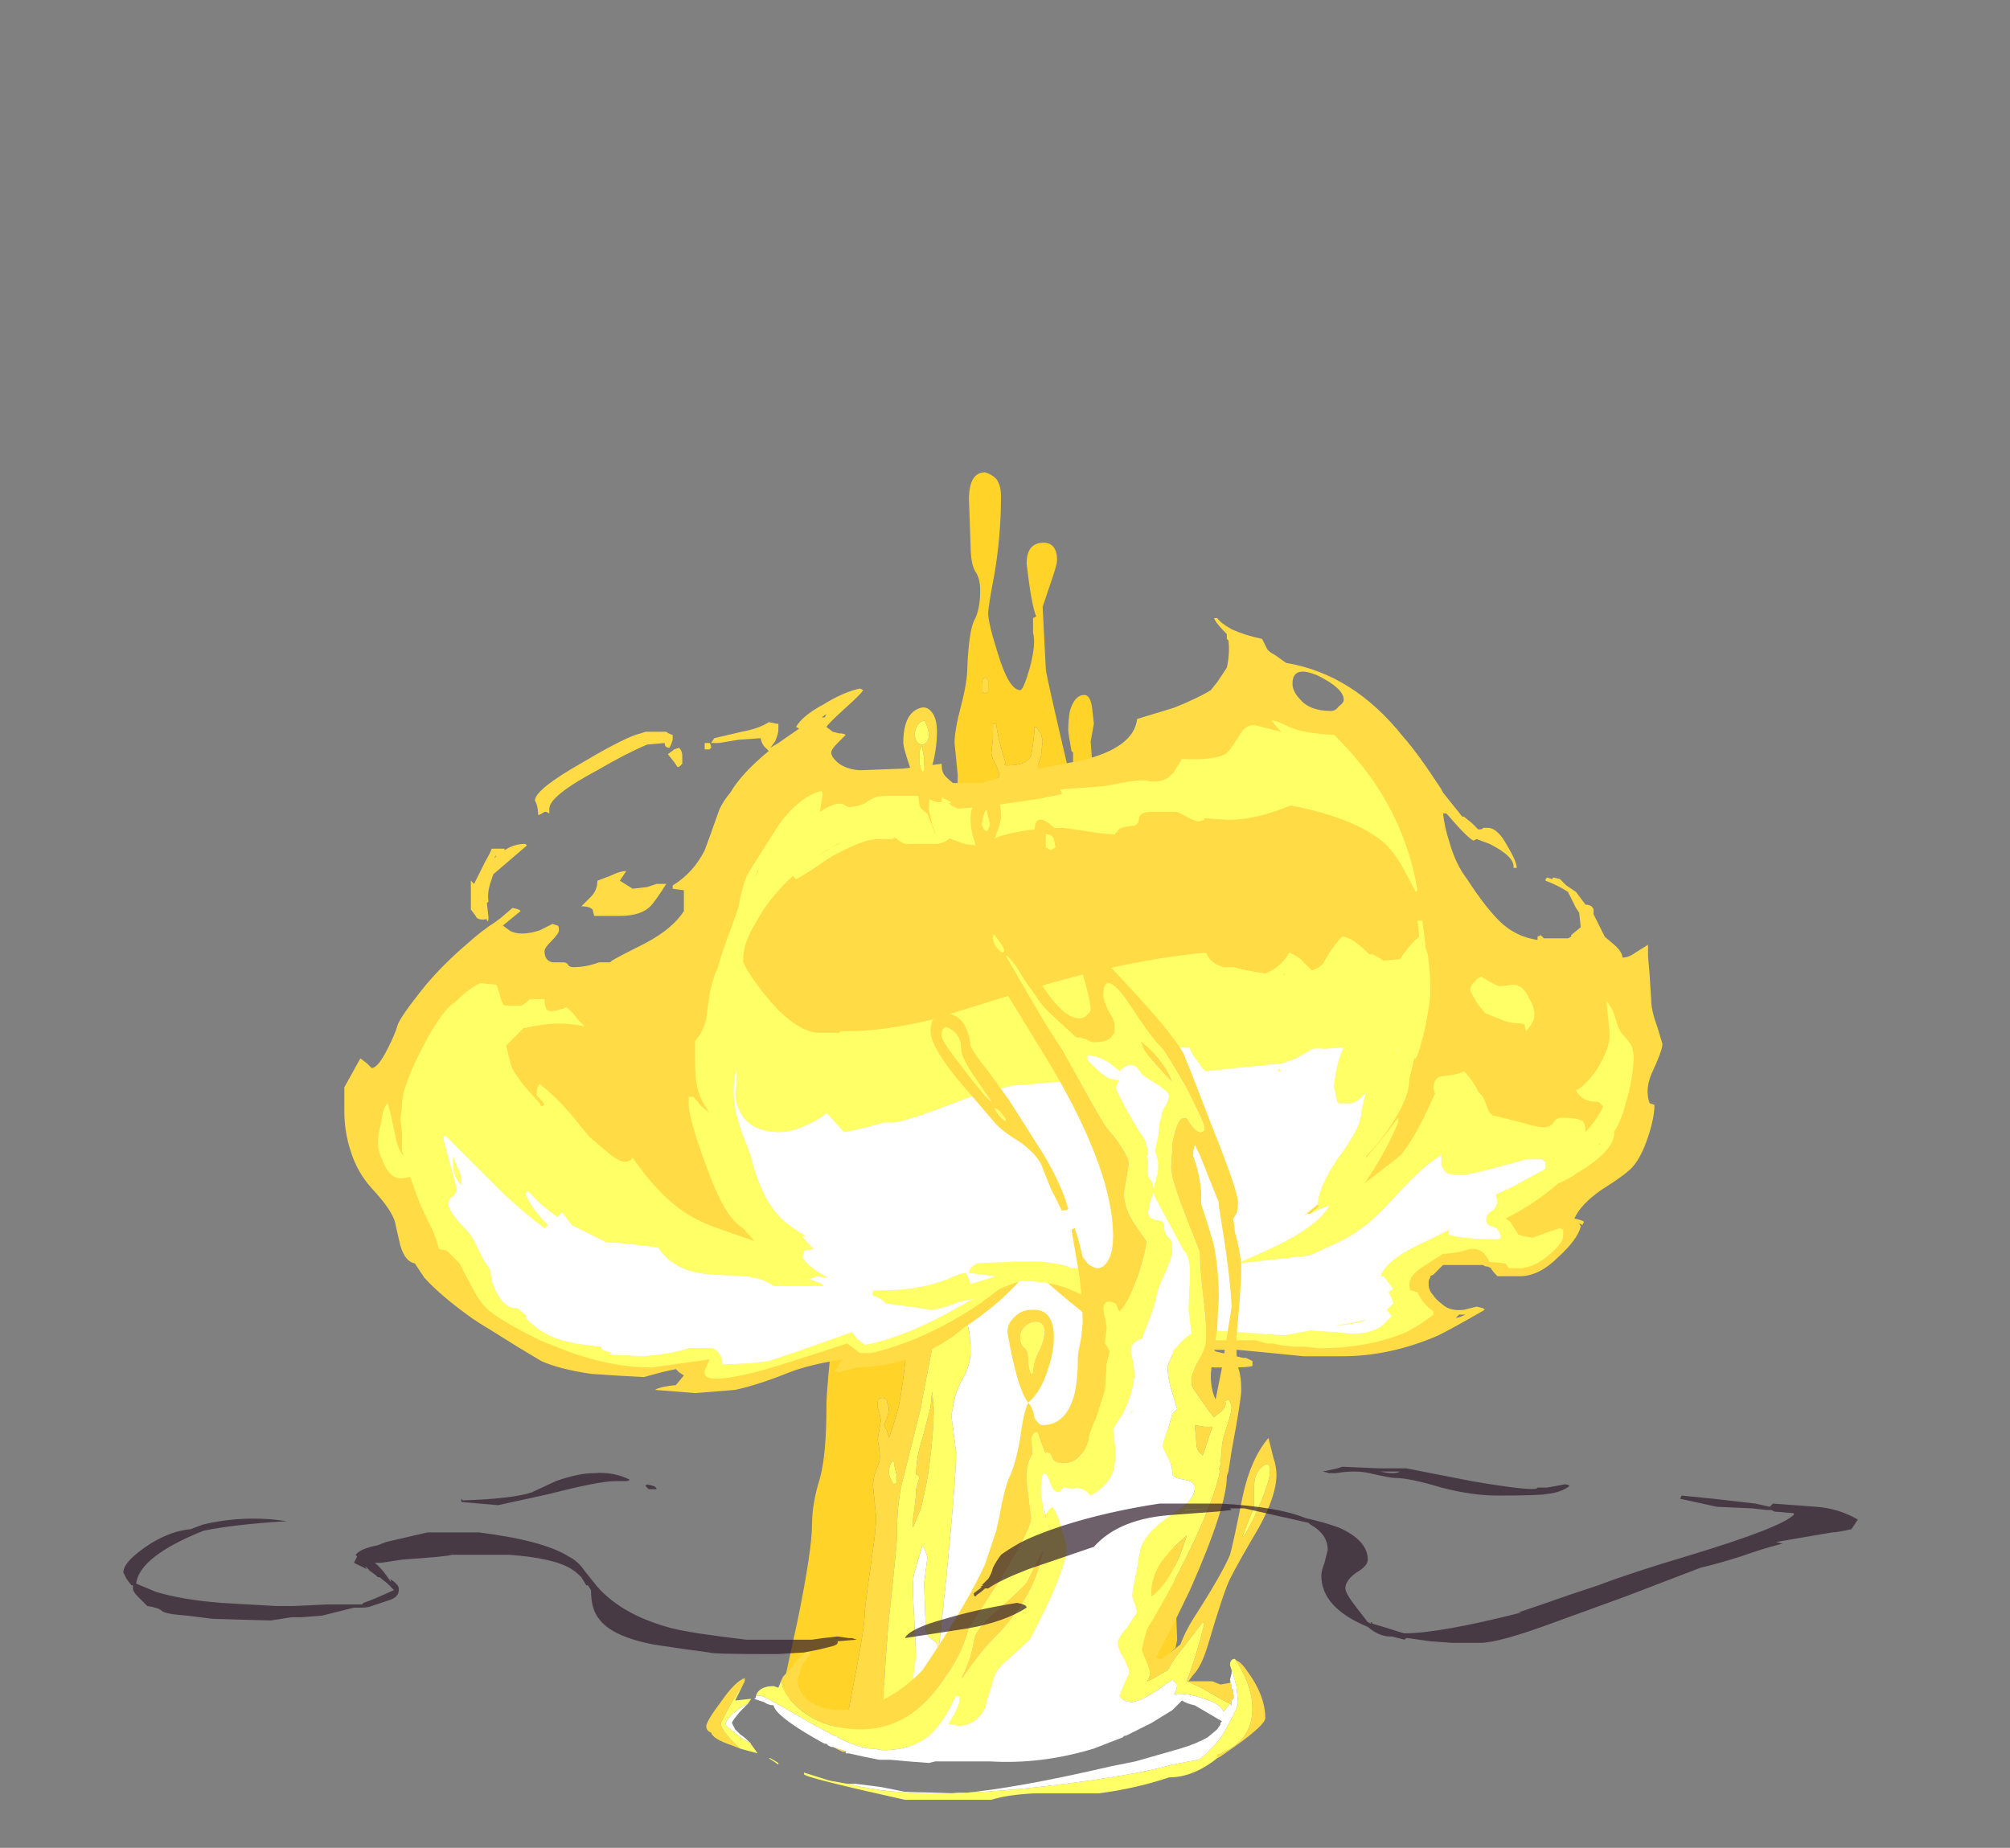 <?xml version="1.0" encoding="UTF-8" standalone="no"?>
<svg xmlns:ffdec="https://www.free-decompiler.com/flash" xmlns:xlink="http://www.w3.org/1999/xlink" ffdec:objectType="frame" height="403.9px" width="439.25px" xmlns="http://www.w3.org/2000/svg">
  <rect width="100%" height="100%" fill="#808080" stroke="none"/>
  <g transform="matrix(1.0, 0.0, 0.0, 1.0, 218.4, 373.8)">
    <use ffdec:characterId="4430" height="41.45" transform="matrix(7.0, 0.0, 0.0, 7.0, -143.15, -270.55)" width="41.15" xlink:href="#shape0"/>
    <use ffdec:characterId="4431" height="5.85" transform="matrix(7.0, 0.0, 0.0, 7.0, -191.45, -53.2)" width="54.15" xlink:href="#shape1"/>
  </g>
  <defs>
    <g id="shape0" transform="matrix(1.0, 0.0, 0.0, 1.0, 20.45, 38.65)">
      <path d="M-3.1 0.5 L-3.45 0.25 Q-3.8 -0.05 -3.75 -0.6 L-2.5 -2.1 -1.95 -1.65 -1.75 -1.85 -1.75 -2.2 Q-1.7 -2.35 -1.5 -2.3 L0.45 0.35 -1.6 -0.85 Q-2.1 -0.9 -2.75 -1.55 L-3.55 -0.55 Q-3.6 -0.2 -3.25 0.25 L-3.1 0.5" fill="#ffdc45" fill-rule="evenodd" stroke="none"/>
      <path d="M0.45 0.35 L0.1 0.4 -0.65 0.55 -2.3 -0.6 Q-2.7 -0.85 -2.9 -0.9 L-2.65 -0.6 -1.3 0.75 -3.1 0.5 -3.25 0.25 Q-3.6 -0.2 -3.55 -0.55 L-2.75 -1.55 Q-2.1 -0.9 -1.6 -0.85 L0.45 0.35" fill="#ffff66" fill-rule="evenodd" stroke="none"/>
      <path d="M-0.65 0.55 L-1.3 0.75 -2.65 -0.6 -2.9 -0.9 Q-2.7 -0.85 -2.3 -0.6 L-0.65 0.55" fill="#ffffff" fill-rule="evenodd" stroke="none"/>
      <path d="M3.5 0.0 L2.95 0.25 4.1 -10.7 4.1 -10.45 4.1 -10.35 3.5 0.0 M-3.65 1.05 L-4.6 0.8 -4.65 0.4 -4.7 -0.05 -4.45 -1.35 Q-4.2 -2.65 -4.2 -3.1 -4.15 -3.6 -4.0 -4.65 -3.85 -5.6 -3.85 -6.05 L-3.95 -7.05 -3.9 -7.35 -3.75 -7.75 Q-3.7 -7.95 -3.8 -8.45 L-3.7 -9.05 -3.75 -9.3 -3.8 -9.45 -3.8 -9.6 Q-3.8 -9.75 -3.65 -9.75 -3.5 -9.75 -3.5 -9.6 L-3.45 -9.45 -3.45 -9.4 Q-3.45 -9.35 -3.5 -9.15 L-3.6 -8.9 -3.5 -8.7 -3.45 -8.5 Q-3.3 -8.9 -3.15 -9.45 -3.0 -10.2 -2.9 -11.25 L-2.7 -12.8 -1.9 -19.55 Q-1.8 -20.3 -1.6 -20.75 L-1.4 -21.35 Q-1.4 -21.65 -1.1 -21.95 L-0.75 -23.75 Q-0.5 -24.25 -0.35 -24.5 L-0.4 -26.3 -0.25 -27.4 Q-0.2 -27.65 -0.2 -28.35 -0.2 -28.75 -0.1 -29.0 0.0 -29.2 0.0 -29.25 L-0.1 -29.5 Q-0.25 -29.75 -0.25 -29.9 L-0.2 -30.35 -0.2 -30.8 -0.1 -30.8 Q-0.05 -30.35 0.2 -29.55 0.1 -29.5 0.25 -29.5 0.9 -29.5 1.0 -29.85 1.05 -30.1 1.1 -30.65 L1.1 -30.7 1.15 -30.7 1.3 -30.5 1.35 -30.25 1.3 -29.8 1.2 -29.5 Q1.2 -29.25 1.3 -29.1 L1.3 -28.55 1.25 -28.4 1.5 -27.85 Q1.75 -27.35 1.75 -27.1 1.75 -27.05 1.8 -26.7 L2.4 -25.95 Q2.4 -25.05 2.65 -23.65 L2.8 -22.35 2.5 -23.05 2.2 -23.9 Q2.1 -24.4 2.05 -24.8 L1.9 -24.85 Q2.0 -25.1 2.0 -25.35 2.0 -25.6 2.1 -25.8 L2.1 -26.3 1.85 -25.75 1.4 -25.3 1.05 -27.35 1.1 -27.55 Q1.1 -27.95 0.8 -28.3 L0.8 -28.35 Q0.8 -28.5 0.7 -28.6 L0.35 -28.85 Q0.35 -28.7 0.05 -27.85 -0.25 -27.05 -0.25 -26.1 L-0.05 -23.3 Q-0.05 -22.7 -0.2 -22.3 L-0.55 -21.65 -0.85 -20.8 Q-1.15 -20.15 -1.4 -19.25 L-1.95 -12.05 Q-2.2 -10.8 -2.4 -9.75 L-2.45 -9.45 -3.0 -7.25 Q-3.2 -6.55 -3.2 -5.4 -3.2 -5.15 -3.45 -2.85 -3.65 -0.6 -3.65 1.05 M-0.35 -32.15 L-0.35 -31.8 -0.45 -31.75 -0.55 -31.8 -0.55 -32.05 Q-0.55 -32.2 -0.45 -32.25 -0.4 -32.25 -0.35 -32.15 M-1.5 -17.9 L-1.45 -18.35 Q-1.45 -19.35 -1.0 -19.9 L-1.0 -19.25 -1.5 -17.9 M-2.1 -9.95 L-2.05 -9.45 Q-2.05 -8.65 -2.2 -7.55 -2.25 -7.15 -2.45 -6.3 L-2.7 -5.7 -2.7 -5.95 Q-2.65 -6.25 -2.6 -6.75 L-2.6 -6.9 -2.5 -7.25 -2.55 -7.35 -2.6 -7.35 Q-2.6 -7.9 -2.4 -8.5 L-2.15 -9.45 -2.1 -9.95 M-3.25 -7.5 Q-3.3 -7.75 -3.3 -7.8 -3.45 -7.7 -3.45 -7.4 -3.45 -7.3 -3.3 -7.05 L-3.2 -7.1 -3.2 -7.25 Q-3.2 -7.35 -3.25 -7.5" fill="#ffdc45" fill-rule="evenodd" stroke="none"/>
      <path d="M2.95 0.25 L1.55 0.7 2.85 -10.05 2.95 -12.5 2.8 -13.55 Q2.65 -14.55 2.65 -15.3 L2.7 -16.55 Q2.7 -16.9 2.5 -18.6 L2.25 -20.45 Q2.25 -21.4 1.95 -22.9 L0.55 -26.55 0.65 -27.45 0.55 -27.55 Q0.55 -27.3 0.45 -26.85 L0.45 -24.4 Q0.45 -24.15 0.7 -23.3 L0.6 -22.6 Q0.6 -22.2 0.45 -21.65 L0.25 -20.8 Q0.25 -20.0 0.05 -19.4 -0.15 -18.75 -0.15 -17.7 L-0.5 -12.8 -0.55 -12.5 -0.65 -12.8 -1.15 -12.8 Q-1.15 -12.6 -1.05 -12.25 -0.9 -11.8 -0.9 -11.2 -0.9 -10.75 -1.2 -10.25 -1.4 -9.85 -1.45 -9.45 L-1.5 -9.2 -1.35 -8.05 Q-1.35 -7.3 -1.65 -4.2 -1.85 -2.25 -1.95 -1.45 L-1.9 -1.9 Q-1.9 -2.1 -2.1 -2.2 -2.3 -2.35 -2.3 -2.55 L-2.35 -3.95 -2.25 -4.75 Q-2.25 -4.85 -2.4 -5.15 L-2.65 -4.3 Q-2.7 -4.2 -2.7 -3.65 L-2.6 -1.7 -2.65 -1.35 -2.7 -0.9 -2.6 1.15 -3.65 1.05 Q-3.65 -0.6 -3.45 -2.85 -3.2 -5.15 -3.2 -5.4 -3.2 -6.55 -3.0 -7.25 L-2.45 -9.45 -2.4 -9.75 Q-2.2 -10.8 -1.95 -12.05 L-1.4 -19.25 Q-1.15 -20.15 -0.85 -20.8 L-0.55 -21.65 -0.2 -22.3 Q-0.05 -22.7 -0.05 -23.3 L-0.25 -26.1 Q-0.25 -27.05 0.05 -27.85 0.35 -28.7 0.35 -28.85 L0.7 -28.6 Q0.8 -28.5 0.8 -28.35 L0.8 -28.3 Q1.1 -27.95 1.1 -27.55 L1.05 -27.35 1.4 -25.3 1.85 -25.75 2.1 -26.3 2.1 -25.8 Q2.0 -25.6 2.0 -25.35 2.0 -25.1 1.9 -24.85 L2.05 -24.8 Q2.1 -24.4 2.2 -23.9 L2.5 -23.05 2.8 -22.35 2.85 -21.45 4.1 -10.7 2.95 0.25 M-1.8 1.2 L-1.95 1.2 -1.8 1.2 M4.1 -10.45 L4.1 -10.35 4.1 -10.45 M-1.5 -17.9 L-1.0 -19.25 -1.0 -19.9 Q-1.45 -19.35 -1.45 -18.35 L-1.5 -17.9 M-3.25 -7.5 Q-3.2 -7.35 -3.2 -7.25 L-3.2 -7.1 -3.3 -7.05 Q-3.45 -7.3 -3.45 -7.4 -3.45 -7.7 -3.3 -7.8 -3.3 -7.75 -3.25 -7.5 M-2.1 -9.95 L-2.15 -9.45 -2.4 -8.5 Q-2.6 -7.9 -2.6 -7.35 L-2.55 -7.35 -2.5 -7.25 -2.6 -6.9 -2.6 -6.75 Q-2.65 -6.25 -2.7 -5.95 L-2.7 -5.7 -2.45 -6.3 Q-2.25 -7.15 -2.2 -7.55 -2.05 -8.65 -2.05 -9.45 L-2.1 -9.95" fill="#ffff66" fill-rule="evenodd" stroke="none"/>
      <path d="M1.55 0.7 L-1.8 1.2 -1.95 1.2 -2.6 1.15 -2.7 -0.9 -2.65 -1.35 -2.6 -1.7 -2.7 -3.65 Q-2.7 -4.2 -2.65 -4.3 L-2.4 -5.15 Q-2.25 -4.85 -2.25 -4.75 L-2.35 -3.95 -2.3 -2.55 Q-2.3 -2.35 -2.1 -2.2 -1.9 -2.1 -1.9 -1.9 L-1.95 -1.45 Q-1.85 -2.25 -1.65 -4.2 -1.35 -7.3 -1.35 -8.05 L-1.5 -9.2 -1.45 -9.45 Q-1.4 -9.85 -1.2 -10.25 -0.9 -10.75 -0.9 -11.2 -0.9 -11.8 -1.05 -12.25 -1.15 -12.6 -1.15 -12.8 L-0.65 -12.8 -0.55 -12.5 -0.5 -12.8 -0.15 -17.7 Q-0.15 -18.75 0.05 -19.4 0.25 -20.0 0.25 -20.8 L0.45 -21.65 Q0.6 -22.2 0.6 -22.6 L0.7 -23.3 Q0.45 -24.15 0.45 -24.4 L0.45 -26.85 Q0.55 -27.3 0.55 -27.55 L0.65 -27.45 0.55 -26.55 1.95 -22.9 Q2.25 -21.4 2.25 -20.45 L2.5 -18.6 Q2.7 -16.9 2.7 -16.55 L2.65 -15.3 Q2.65 -14.55 2.8 -13.55 L2.95 -12.5 2.85 -10.05 1.55 0.7" fill="#ffffff" fill-rule="evenodd" stroke="none"/>
      <path d="M-4.6 0.8 L-6.8 -0.5 -6.3 -2.8 Q-5.85 -5.0 -5.85 -5.8 -5.85 -6.45 -5.6 -7.25 -5.4 -8.0 -5.4 -9.45 L-5.4 -9.5 Q-5.4 -10.05 -5.15 -12.3 L-3.45 -20.55 -3.2 -23.05 -2.95 -26.6 Q-3.15 -27.0 -3.15 -27.4 L-2.45 -27.45 Q-2.35 -27.25 -2.35 -26.8 L-1.7 -25.5 Q-1.6 -26.0 -1.6 -27.0 -1.6 -27.35 -1.45 -28.0 -1.3 -28.65 -1.3 -29.2 L-1.4 -30.2 Q-1.4 -30.6 -1.2 -31.35 -1.0 -32.1 -1.0 -32.6 -0.95 -33.65 -0.8 -34.0 -0.6 -34.35 -0.6 -34.95 -0.6 -35.35 -0.75 -35.55 -0.9 -35.8 -0.9 -36.4 L-0.95 -37.8 Q-0.95 -38.65 -0.45 -38.65 -0.25 -38.6 -0.1 -38.45 0.05 -38.25 0.05 -37.9 0.05 -36.7 -0.15 -35.5 -0.35 -34.45 -0.35 -34.25 -0.35 -33.95 -0.05 -33.0 0.3 -31.85 0.65 -31.85 0.75 -31.85 0.95 -32.55 1.15 -33.3 1.05 -33.65 L1.05 -34.1 1.15 -34.15 Q1.0 -34.5 0.85 -35.8 0.85 -36.4 1.3 -36.45 1.8 -36.5 1.8 -35.9 1.8 -35.75 1.55 -35.05 L1.35 -34.45 1.45 -32.5 Q1.45 -32.35 2.25 -28.95 L2.3 -29.35 2.3 -29.9 2.25 -29.95 Q2.15 -30.5 2.15 -30.6 2.15 -30.9 2.2 -31.2 2.35 -31.7 2.65 -31.7 2.85 -31.7 2.9 -31.25 L2.95 -30.8 2.85 -30.25 2.9 -29.55 2.95 -28.5 3.05 -27.45 Q3.2 -25.95 3.75 -23.2 4.35 -20.3 4.55 -19.0 5.1 -14.8 5.55 -2.2 L5.5 -1.95 3.5 0.0 4.1 -10.35 4.1 -10.45 4.1 -10.7 2.85 -21.45 2.8 -22.35 2.65 -23.65 Q2.4 -25.05 2.4 -25.95 L1.8 -26.7 Q1.75 -27.05 1.75 -27.1 1.75 -27.35 1.5 -27.85 L1.25 -28.4 1.3 -28.55 1.3 -29.1 Q1.2 -29.25 1.2 -29.5 L1.3 -29.8 1.35 -30.25 1.3 -30.5 1.15 -30.7 1.1 -30.7 1.1 -30.65 Q1.05 -30.1 1.0 -29.85 0.9 -29.5 0.25 -29.5 0.1 -29.5 0.2 -29.55 -0.05 -30.35 -0.1 -30.8 L-0.2 -30.8 -0.2 -30.35 -0.25 -29.9 Q-0.25 -29.75 -0.1 -29.5 L0.0 -29.25 Q0.0 -29.2 -0.1 -29.0 -0.2 -28.75 -0.2 -28.35 -0.2 -27.65 -0.25 -27.4 L-0.4 -26.3 -0.35 -24.5 Q-0.5 -24.25 -0.75 -23.75 L-1.1 -21.95 Q-1.4 -21.65 -1.4 -21.35 L-1.6 -20.75 Q-1.8 -20.3 -1.9 -19.55 L-2.7 -12.8 -2.9 -11.25 Q-3.0 -10.2 -3.15 -9.45 -3.3 -8.9 -3.45 -8.5 L-3.5 -8.7 -3.6 -8.9 -3.5 -9.15 Q-3.45 -9.35 -3.45 -9.4 L-3.45 -9.45 -3.5 -9.6 Q-3.5 -9.75 -3.65 -9.75 -3.8 -9.75 -3.8 -9.6 L-3.8 -9.45 -3.75 -9.3 -3.7 -9.05 -3.8 -8.45 Q-3.7 -7.95 -3.75 -7.75 L-3.9 -7.35 -3.95 -7.05 -3.85 -6.05 Q-3.85 -5.6 -4.0 -4.65 -4.15 -3.6 -4.2 -3.1 -4.2 -2.65 -4.45 -1.35 L-4.7 -0.05 -4.65 0.4 -4.6 0.8 M-0.35 -32.15 Q-0.4 -32.25 -0.45 -32.25 -0.55 -32.2 -0.55 -32.05 L-0.55 -31.8 -0.45 -31.75 -0.35 -31.8 -0.35 -32.15 M1.2 -34.0 L1.2 -34.0" fill="#ffd327" fill-rule="evenodd" stroke="none"/>
      <path d="M9.95 -32.3 Q9.15 -32.65 9.15 -32.05 9.15 -31.8 9.4 -31.55 9.7 -31.2 10.35 -31.2 10.5 -31.2 10.6 -31.35 10.75 -31.45 10.75 -31.55 10.75 -31.9 9.95 -32.3 M2.55 -29.65 Q4.2 -30.05 4.3 -30.95 L5.45 -31.3 Q6.2 -31.6 6.6 -31.85 L6.8 -32.1 7.1 -32.55 Q7.2 -33.0 7.15 -33.4 L7.1 -33.45 7.1 -33.6 Q6.75 -33.95 6.7 -34.1 L6.8 -34.1 Q6.9 -33.95 7.25 -33.75 7.7 -33.55 8.2 -33.45 L8.35 -33.15 Q8.4 -33.05 8.6 -32.95 L8.95 -32.7 Q11.05 -32.35 12.6 -30.4 13.05 -29.9 13.8 -28.75 L13.85 -28.65 14.45 -27.9 14.5 -27.9 14.75 -27.7 14.95 -27.5 Q15.1 -27.5 15.1 -27.55 L15.25 -27.55 Q15.55 -27.55 15.85 -27.0 16.15 -26.5 16.15 -26.3 L16.05 -26.3 Q16.1 -26.65 15.3 -27.05 L14.9 -27.2 14.8 -27.15 Q14.6 -27.25 14.0 -27.95 L13.95 -28.0 13.85 -28.0 Q13.9 -27.55 14.05 -27.1 14.25 -26.4 14.6 -25.95 15.15 -25.1 15.6 -24.65 16.1 -24.15 16.8 -24.05 L16.8 -24.15 16.9 -24.2 17.0 -24.1 17.75 -24.1 17.85 -24.15 17.85 -24.2 18.15 -24.45 18.1 -24.9 18.0 -25.05 17.75 -25.55 Q17.45 -25.75 17.05 -25.9 L17.05 -25.95 17.1 -26.0 17.25 -25.95 17.3 -26.0 17.5 -25.95 17.7 -25.75 18.0 -25.55 18.3 -25.15 Q18.5 -25.15 18.55 -25.0 L18.55 -24.85 18.9 -24.15 19.25 -23.85 Q19.45 -23.65 19.45 -23.5 19.65 -23.5 19.85 -23.65 L20.25 -23.9 20.25 -23.55 20.3 -22.95 20.35 -22.15 Q20.35 -21.85 20.55 -21.3 L20.7 -20.8 Q20.7 -20.6 20.35 -19.85 20.15 -19.35 20.3 -18.95 L20.45 -18.9 Q20.45 -18.5 20.25 -17.9 20.05 -17.3 19.8 -17.0 19.6 -16.75 18.8 -16.25 18.15 -15.8 17.95 -15.35 18.2 -15.3 18.25 -15.25 L18.2 -15.15 18.1 -15.2 18.15 -15.1 Q18.05 -14.7 17.45 -14.15 16.85 -13.55 16.25 -13.55 L15.55 -13.55 Q15.35 -13.75 15.35 -13.8 L15.25 -13.85 Q15.15 -13.85 15.1 -13.9 L13.85 -13.9 13.55 -13.6 13.45 -13.55 13.45 -13.5 Q13.4 -13.45 13.4 -13.35 L13.4 -13.3 Q13.4 -13.1 13.55 -12.95 13.6 -12.85 13.85 -12.65 14.1 -12.45 14.5 -12.5 L14.9 -12.6 15.1 -12.55 15.15 -12.5 Q14.2 -11.95 13.7 -11.7 12.2 -11.05 10.7 -11.05 L9.5 -11.05 8.5 -11.15 7.45 -11.25 6.7 -11.25 6.75 -11.2 7.6 -11.0 7.7 -11.0 7.9 -10.9 7.9 -10.75 Q7.8 -10.7 7.2 -10.7 L6.7 -10.7 6.35 -10.75 3.4 -11.85 Q2.7 -12.3 1.55 -13.3 1.3 -13.55 1.0 -13.85 0.6 -13.3 -0.15 -12.65 -0.7 -12.2 -1.1 -11.95 -2.5 -10.75 -4.45 -10.7 L-5.0 -10.55 -5.15 -10.6 -5.0 -10.75 -5.05 -10.75 -4.9 -10.95 Q-5.9 -10.8 -6.55 -10.55 -7.55 -10.15 -8.25 -10.0 L-9.5 -9.9 -10.75 -10.0 Q-10.6 -10.1 -10.1 -10.15 L-9.85 -10.45 -10.0 -10.55 -10.1 -10.65 -10.55 -10.55 -11.1 -10.4 -12.0 -10.45 -12.75 -10.5 Q-13.75 -10.65 -14.3 -10.9 L-15.05 -11.35 -15.85 -11.85 Q-16.35 -12.15 -16.55 -12.3 -17.45 -12.95 -17.95 -13.5 L-18.25 -13.95 Q-18.55 -14.0 -18.7 -14.5 L-18.85 -15.15 Q-18.9 -15.55 -19.6 -16.3 -20.05 -16.8 -20.25 -17.45 -20.45 -18.05 -20.45 -18.7 -20.45 -19.35 -20.45 -19.45 L-19.95 -20.35 -19.75 -20.2 -19.6 -20.05 Q-19.4 -20.05 -19.1 -20.65 -18.85 -21.15 -18.8 -21.35 -18.75 -21.6 -17.9 -22.65 -17.35 -23.3 -16.65 -23.9 -16.15 -24.35 -15.75 -24.6 L-15.55 -24.75 -15.2 -25.05 Q-14.95 -25.0 -14.95 -24.95 L-15.5 -24.5 -15.3 -24.35 Q-15.15 -24.25 -14.9 -24.25 -14.65 -24.25 -14.35 -24.35 L-13.95 -24.55 -13.8 -24.5 Q-13.75 -24.5 -13.75 -24.35 -13.75 -24.25 -14.0 -24.0 -14.2 -23.8 -14.2 -23.7 -14.2 -23.4 -13.95 -23.35 L-13.6 -23.35 Q-13.5 -23.35 -13.45 -23.25 -13.4 -23.2 -13.3 -23.2 -12.9 -23.2 -12.5 -23.35 L-12.15 -23.35 -12.1 -23.4 Q-11.95 -23.5 -11.05 -23.95 -10.2 -24.4 -9.85 -24.95 L-9.85 -25.6 -10.2 -25.65 -10.2 -25.75 Q-9.55 -26.15 -9.2 -26.85 -9.05 -27.25 -8.75 -28.1 -8.65 -28.35 -8.4 -28.65 -8.05 -29.25 -7.2 -29.95 L-7.35 -30.1 Q-7.45 -30.25 -7.45 -30.35 L-8.15 -30.3 -8.75 -30.2 -9.0 -30.2 -8.9 -30.35 -8.05 -30.55 Q-7.5 -30.65 -7.2 -30.85 L-6.95 -30.8 -6.9 -30.8 -6.9 -30.6 Q-6.9 -30.5 -7.0 -30.25 L-7.15 -30.05 -6.9 -30.2 -6.25 -30.65 -6.35 -30.7 Q-6.15 -31.05 -5.5 -31.4 -4.85 -31.8 -4.35 -31.9 L-4.25 -31.85 Q-4.35 -31.7 -4.8 -31.3 -5.35 -30.8 -5.4 -30.7 L-5.2 -30.55 -5.0 -30.5 Q-4.85 -30.5 -4.8 -30.45 L-5.05 -30.2 Q-5.25 -30.0 -5.25 -29.9 -5.25 -29.75 -5.0 -29.55 -4.7 -29.35 -4.3 -29.35 L-3.0 -29.4 -1.8 -29.55 -1.8 -29.5 Q-1.8 -29.35 -1.75 -29.25 -1.7 -29.15 -1.45 -28.95 L-0.55 -28.95 Q0.35 -29.25 2.55 -29.65 M18.2 -25.05 L18.2 -25.05 M20.25 -18.95 L20.25 -18.95 M6.6 -10.95 L6.6 -10.95 M14.55 -12.35 L14.35 -12.35 14.25 -12.25 Q14.35 -12.25 14.55 -12.35 M-13.0 -29.6 Q-11.65 -30.4 -11.2 -30.5 L-11.05 -30.55 -10.4 -30.55 Q-10.35 -30.5 -10.2 -30.45 L-10.2 -30.3 -10.25 -30.15 -10.3 -30.05 Q-10.45 -30.05 -10.45 -30.2 L-11.0 -30.15 Q-11.7 -29.85 -12.55 -29.35 -14.05 -28.55 -14.05 -28.15 L-14.05 -28.0 -14.15 -28.05 -14.2 -28.05 Q-14.35 -27.95 -14.4 -27.95 -14.4 -28.15 -14.45 -28.3 L-14.5 -28.4 Q-14.5 -28.75 -13.0 -29.6 M-9.0 -30.05 L-9.05 -30.0 -9.2 -30.0 -9.2 -30.2 -9.05 -30.2 Q-9.0 -30.15 -9.0 -30.05 M-10.35 -29.85 L-10.15 -30.0 -10.0 -30.05 Q-9.9 -29.95 -9.9 -29.8 L-9.9 -29.55 -9.95 -29.5 Q-10.0 -29.45 -10.05 -29.45 L-10.15 -29.6 -10.35 -29.85 M-5.4 -31.1 L-5.55 -31.0 -5.45 -31.0 -5.4 -31.1 M-11.0 -25.7 L-10.7 -25.8 -10.4 -25.8 Q-10.65 -25.4 -10.85 -25.15 -11.15 -24.8 -11.85 -24.8 L-12.65 -24.8 -12.7 -25.0 Q-12.8 -25.1 -13.05 -25.1 L-12.75 -25.4 Q-12.55 -25.6 -12.55 -25.9 L-12.15 -26.05 Q-11.85 -26.2 -11.65 -26.2 L-11.85 -25.9 -11.45 -25.65 -11.0 -25.7 M-15.7 -26.9 L-15.45 -26.9 -15.45 -26.85 Q-15.15 -27.05 -14.8 -27.05 L-14.75 -27.0 Q-15.45 -26.4 -15.8 -26.1 L-15.85 -25.95 Q-16.0 -25.55 -15.95 -25.25 L-16.0 -25.2 -15.95 -24.75 Q-15.95 -24.6 -16.0 -24.65 L-16.0 -24.7 Q-16.3 -24.65 -16.35 -24.8 L-16.5 -25.0 -16.5 -25.9 -16.4 -25.8 -16.05 -26.5 Q-15.9 -26.75 -15.85 -26.9 L-15.7 -26.9 M-15.7 -26.7 L-15.75 -26.6 -15.75 -26.65 -15.7 -26.7" fill="#ffdc45" fill-rule="evenodd" stroke="none"/>
      <path d="M1.95 -28.65 L1.9 -28.75 3.25 -28.85 3.55 -28.9 Q4.45 -29.1 4.7 -29.0 5.2 -28.95 5.45 -29.3 L5.7 -29.7 Q6.65 -29.65 7.05 -29.85 7.2 -29.95 7.5 -30.45 7.7 -30.8 8.0 -30.75 L8.8 -30.55 Q8.65 -30.7 8.5 -30.9 8.65 -30.9 9.05 -30.7 9.5 -30.5 10.45 -30.45 12.6 -28.35 13.05 -25.6 L13.0 -25.55 12.6 -26.3 Q12.35 -26.75 12.05 -27.05 11.15 -27.85 9.1 -28.25 8.0 -27.8 7.15 -27.8 L6.4 -27.85 6.4 -27.8 6.2 -27.75 Q6.0 -27.8 5.75 -27.95 L5.55 -28.05 4.75 -28.05 Q4.35 -28.05 4.35 -27.8 4.35 -27.6 4.05 -27.6 3.7 -27.55 3.7 -27.45 L3.6 -27.35 Q3.25 -27.35 2.7 -27.45 L2.0 -27.55 Q0.9 -27.55 0.05 -27.3 L-0.7 -27.0 -1.1 -27.05 -1.5 -27.2 Q-1.55 -27.25 -1.65 -27.15 -1.8 -27.05 -2.0 -27.05 L-2.95 -27.05 Q-3.1 -27.1 -3.25 -27.25 L-3.35 -27.2 -3.8 -27.2 Q-4.25 -27.2 -5.25 -26.65 -6.2 -26.0 -6.35 -25.95 L-6.45 -26.05 -6.5 -26.0 Q-7.2 -25.35 -7.6 -24.6 -8.0 -23.95 -8.0 -23.45 L-8.0 -23.35 Q-7.8 -22.95 -7.45 -22.5 -6.5 -21.25 -5.7 -21.15 L-5.0 -21.15 -4.95 -21.2 -4.7 -21.2 Q-3.65 -21.2 -2.15 -21.55 L0.75 -22.45 Q4.05 -23.45 6.45 -23.65 6.6 -23.3 7.0 -23.2 L7.3 -23.2 Q7.65 -23.1 8.3 -23.0 8.8 -23.2 9.05 -23.65 9.2 -23.6 9.4 -23.45 L9.75 -23.1 Q9.95 -23.15 10.1 -23.3 10.4 -23.85 10.7 -24.15 11.0 -24.15 11.55 -23.6 L11.65 -23.6 Q11.85 -23.5 12.0 -23.4 L12.5 -23.45 Q12.85 -23.95 13.1 -24.15 13.1 -24.4 13.05 -24.65 L13.2 -24.65 13.25 -24.3 13.3 -23.9 13.3 -23.8 Q13.4 -23.6 13.4 -23.35 13.45 -23.15 13.45 -22.35 13.45 -22.15 13.3 -21.35 13.1 -20.5 13.0 -20.35 L12.95 -20.35 12.8 -19.7 Q12.8 -19.1 12.15 -18.15 11.8 -17.65 11.45 -17.3 L11.45 -17.25 Q12.05 -17.95 12.45 -18.5 L12.45 -18.35 Q12.05 -17.4 11.4 -16.45 12.45 -17.25 12.55 -17.35 12.9 -17.8 13.25 -18.5 L13.6 -19.25 13.55 -19.4 Q13.55 -19.8 13.9 -19.8 14.35 -19.85 14.5 -19.95 14.8 -19.65 14.95 -19.3 15.1 -19.2 15.2 -18.9 15.3 -18.55 15.5 -18.55 L16.3 -18.35 Q16.8 -18.2 17.0 -18.2 17.2 -18.2 17.3 -18.35 17.4 -18.5 17.55 -18.5 18.0 -18.5 18.2 -18.4 18.3 -18.3 18.3 -18.05 18.7 -18.5 18.85 -18.85 L18.8 -18.9 Q18.75 -19.0 18.6 -19.0 18.2 -19.0 18.0 -19.35 18.3 -19.5 18.65 -20.0 19.05 -20.65 19.05 -21.05 19.05 -21.25 18.95 -22.15 L19.15 -21.85 19.25 -21.55 Q19.3 -21.3 19.45 -21.1 19.7 -20.85 19.75 -20.7 L19.8 -20.45 Q19.8 -19.75 19.55 -18.95 19.4 -18.35 19.15 -18.0 L19.2 -18.05 Q19.2 -17.45 18.0 -16.75 17.8 -16.6 17.45 -16.45 16.7 -15.8 15.8 -15.35 L15.95 -15.25 16.2 -14.85 16.35 -14.8 16.65 -14.75 17.05 -14.9 17.5 -15.05 17.6 -15.0 17.6 -14.8 Q17.6 -14.6 17.2 -14.25 16.75 -13.85 16.3 -13.8 L15.9 -13.8 15.8 -13.95 15.3 -14.0 Q15.1 -14.45 14.7 -14.4 14.2 -14.25 13.85 -14.25 L13.15 -13.8 Q12.8 -13.55 12.8 -13.3 12.8 -13.15 12.85 -13.1 12.9 -13.1 13.05 -13.05 13.2 -12.7 13.55 -12.45 L13.55 -12.35 Q13.25 -12.1 12.7 -11.8 11.5 -11.3 9.95 -11.3 L9.55 -11.35 9.2 -11.35 8.75 -11.4 8.55 -11.45 8.35 -11.45 8.0 -11.55 6.15 -11.55 2.85 -12.85 2.4 -13.05 Q1.7 -13.4 0.7 -13.4 0.6 -13.4 0.0 -13.15 L-0.6 -12.7 Q-2.3 -11.55 -4.0 -11.15 L-4.35 -11.15 -4.75 -11.45 -6.45 -10.9 Q-8.15 -10.35 -8.85 -10.35 -9.25 -10.35 -9.2 -10.6 L-9.05 -10.95 -10.15 -10.8 -10.85 -10.7 Q-12.15 -10.7 -13.6 -11.25 L-14.35 -11.55 Q-15.45 -12.1 -15.9 -12.45 -16.15 -12.65 -16.35 -13.0 L-16.7 -13.65 -16.85 -13.95 -17.25 -14.35 -17.5 -14.4 Q-17.55 -14.65 -17.7 -15.0 L-17.8 -15.2 Q-18.15 -15.9 -18.3 -16.4 L-18.4 -16.65 -18.65 -16.6 Q-19.05 -16.6 -19.25 -17.15 -19.4 -17.45 -19.4 -17.7 -19.4 -18.0 -19.3 -18.35 -19.25 -18.8 -19.1 -18.95 -19.05 -18.85 -18.85 -17.9 -18.8 -17.55 -18.6 -17.3 L-18.65 -17.45 -18.65 -18.05 -18.7 -18.45 -18.65 -18.85 -18.65 -18.9 Q-18.65 -19.5 -17.9 -20.9 -17.35 -21.9 -17.0 -22.1 -16.55 -22.55 -16.2 -22.7 L-15.7 -22.65 -15.6 -22.35 Q-15.55 -22.1 -15.45 -22.0 L-14.9 -22.0 -14.65 -22.2 -14.2 -22.2 Q-14.2 -22.0 -14.15 -21.9 -14.05 -21.75 -13.65 -21.9 L-13.6 -21.9 -13.55 -21.95 Q-13.4 -21.9 -13.15 -21.55 L-12.95 -21.35 Q-13.8 -21.55 -14.8 -21.3 L-14.85 -21.3 -15.4 -20.75 -15.25 -20.15 Q-15.2 -19.95 -14.8 -19.45 L-14.35 -18.95 -14.3 -18.85 -14.2 -18.9 -14.3 -19.05 -14.45 -19.2 Q-14.45 -19.45 -14.35 -19.55 -13.7 -19.05 -13.05 -18.2 L-12.8 -17.9 -12.15 -17.35 Q-11.65 -16.95 -11.45 -17.25 -10.45 -15.8 -9.4 -15.3 -9.15 -15.15 -7.65 -14.65 L-8.0 -15.05 Q-8.55 -15.35 -9.1 -16.85 -9.7 -18.45 -9.7 -18.95 L-9.7 -19.15 -9.55 -19.15 -9.3 -18.85 -9.05 -18.65 Q-9.4 -19.15 -9.45 -19.55 -9.5 -19.7 -9.5 -20.45 L-9.5 -20.9 Q-9.25 -21.15 -9.15 -21.6 L-9.05 -22.35 Q-8.95 -22.8 -8.85 -23.05 L-8.8 -23.15 Q-8.65 -23.7 -8.4 -24.35 L-8.15 -25.05 Q-8.0 -25.9 -7.8 -26.2 L-6.85 -27.7 Q-6.2 -28.55 -5.55 -28.7 -5.5 -28.6 -5.55 -28.4 L-5.6 -28.1 -5.6 -28.05 Q-5.15 -28.35 -4.9 -28.3 -4.75 -28.2 -4.7 -28.2 -4.4 -28.2 -4.15 -28.35 -3.9 -28.55 -3.55 -28.55 L-2.35 -28.55 -2.1 -28.4 -1.95 -28.35 -1.8 -28.35 -1.8 -28.5 -1.5 -28.35 -1.6 -28.3 -1.55 -28.3 -1.5 -28.25 Q-1.4 -28.2 -1.3 -28.15 L-0.55 -28.2 1.2 -28.45 1.95 -28.6 1.95 -28.65 M15.6 -22.6 L16.05 -22.65 Q16.35 -22.65 16.55 -22.2 16.7 -21.95 16.7 -21.75 16.7 -21.55 16.6 -21.4 L16.45 -21.2 Q16.4 -21.3 16.4 -21.4 16.35 -21.45 16.15 -21.45 15.95 -21.45 15.7 -21.55 L15.2 -21.75 Q15.15 -21.75 14.9 -22.1 L14.7 -22.45 Q14.7 -22.65 14.85 -22.75 14.9 -22.85 15.05 -22.9 15.45 -22.65 15.6 -22.6 M9.6 -15.5 L9.45 -15.4 9.95 -15.8 Q9.95 -16.3 10.55 -17.2 11.3 -18.2 11.3 -18.65 11.35 -18.95 11.45 -19.3 11.15 -18.95 10.95 -18.95 L10.6 -18.95 10.55 -19.0 10.45 -19.45 Q10.5 -20.15 10.75 -20.7 L10.15 -20.65 Q9.75 -20.7 9.7 -20.6 9.6 -20.55 9.25 -20.35 L8.85 -20.2 7.35 -20.05 6.45 -19.95 Q6.4 -19.95 6.2 -20.25 5.95 -20.55 5.95 -20.7 L5.45 -20.7 2.45 -19.65 1.6 -19.6 0.4 -19.5 -0.25 -19.35 -0.35 -19.35 -1.05 -19.1 Q-2.95 -18.35 -3.35 -18.35 L-3.6 -18.35 Q-4.3 -18.15 -4.85 -18.05 L-5.3 -18.55 -5.4 -18.65 Q-5.55 -18.5 -5.85 -18.35 -6.45 -18.05 -6.85 -18.05 -7.85 -18.05 -8.15 -18.8 -8.3 -19.15 -8.2 -19.55 L-8.2 -20.0 -8.25 -19.85 Q-8.3 -19.6 -8.3 -19.3 -8.3 -18.6 -7.85 -17.55 L-7.75 -17.25 Q-7.6 -16.65 -7.45 -16.35 -7.2 -15.7 -6.7 -15.25 -6.45 -15.05 -6.05 -14.8 L-6.15 -14.8 Q-6.1 -14.7 -5.85 -14.45 L-5.8 -14.4 -6.1 -14.35 -6.15 -14.15 Q-6.0 -13.85 -5.35 -13.5 L-5.7 -13.55 -5.95 -13.45 Q-5.55 -13.35 -5.5 -13.25 L-7.05 -13.25 Q-7.4 -13.5 -7.95 -13.55 L-8.9 -13.6 Q-10.15 -13.65 -10.65 -14.45 L-11.5 -14.55 -12.0 -14.6 -12.25 -14.6 -13.35 -15.15 -13.65 -15.55 -13.8 -15.4 Q-14.35 -15.8 -14.7 -16.2 L-14.8 -16.15 Q-14.65 -15.7 -14.1 -15.15 L-14.2 -15.05 Q-14.8 -15.5 -15.45 -16.1 L-17.3 -17.95 -17.3 -17.9 -17.35 -17.95 -17.35 -17.8 -16.95 -16.3 -16.95 -16.2 -17.05 -16.05 Q-17.2 -16.0 -17.2 -15.8 -17.2 -15.55 -16.6 -14.95 L-16.45 -14.75 -16.1 -14.05 -15.9 -13.75 -15.85 -13.4 Q-15.55 -12.55 -15.1 -12.55 L-15.05 -12.55 -14.75 -12.3 -14.8 -12.25 Q-14.45 -11.9 -14.15 -11.75 -13.65 -11.45 -12.45 -11.35 L-12.4 -11.25 -12.1 -11.15 -12.2 -11.1 -11.15 -11.05 Q-10.3 -11.1 -9.7 -11.3 L-8.95 -11.3 Q-8.65 -11.15 -8.65 -10.8 -7.8 -10.8 -7.2 -10.9 L-6.3 -11.2 -4.6 -11.8 -4.45 -11.6 -4.2 -11.4 Q-2.9 -11.65 -1.25 -12.6 L-0.8 -12.85 -1.25 -12.75 Q-1.9 -12.5 -2.15 -12.5 L-2.75 -12.6 -3.55 -12.7 Q-3.65 -12.85 -3.95 -12.95 L-3.95 -13.1 -3.75 -13.1 Q-2.35 -13.1 -1.4 -13.55 -1.15 -13.65 -1.05 -13.65 -1.0 -13.6 -0.9 -13.3 L-0.1 -13.55 -0.95 -13.65 Q-0.95 -13.8 -0.7 -13.95 L0.45 -14.0 1.3 -14.0 Q2.2 -13.9 2.2 -13.8 L2.5 -13.8 6.75 -11.85 8.9 -11.7 9.7 -11.85 10.5 -11.8 11.0 -11.75 Q11.6 -11.75 11.95 -12.0 12.1 -12.15 12.25 -12.3 L12.1 -12.5 12.3 -12.7 Q12.25 -12.9 12.15 -13.05 L12.3 -13.15 12.0 -13.55 11.9 -13.55 Q12.1 -14.1 13.35 -14.65 L14.05 -15.0 14.0 -14.85 Q14.5 -14.7 15.45 -14.7 15.65 -14.7 15.65 -14.75 L15.65 -14.8 Q15.6 -15.05 15.4 -15.1 15.2 -15.15 15.2 -15.3 15.2 -15.5 15.4 -15.6 15.55 -15.75 15.55 -15.9 L15.5 -16.1 15.95 -16.3 17.05 -16.9 Q17.05 -17.1 17.05 -17.15 17.0 -17.1 16.95 -17.2 L16.45 -17.2 15.15 -16.85 14.5 -16.7 Q13.95 -16.7 13.9 -16.85 L13.8 -17.0 13.8 -17.15 Q13.8 -17.4 13.8 -17.35 L13.75 -17.3 Q13.3 -17.05 12.5 -16.2 11.7 -15.3 11.3 -15.05 11.0 -14.8 10.45 -14.55 9.9 -14.3 9.7 -14.2 L7.45 -13.95 7.3 -13.9 Q7.8 -14.1 8.45 -14.4 9.95 -15.1 10.3 -15.75 10.2 -15.75 9.7 -15.5 L10.0 -15.75 9.95 -15.75 9.95 -15.8 9.6 -15.5 M12.4 -20.55 L12.45 -20.65 12.4 -20.6 12.4 -20.55 M18.75 -17.7 L18.7 -17.65 18.75 -17.65 18.75 -17.7 M8.85 -22.95 L8.9 -22.95 8.9 -23.0 8.85 -22.95 M11.1 -20.9 L11.1 -20.9 M8.75 -20.0 Q8.85 -19.95 8.7 -19.95 8.7 -20.05 8.75 -20.0 M9.8 -14.95 L9.8 -14.95 M10.55 -12.0 L10.5 -12.0 11.3 -12.15 11.45 -12.2 Q11.4 -12.15 11.2 -12.1 L10.55 -12.0 M-5.05 -27.05 L-4.9 -27.1 Q-5.35 -26.9 -5.7 -26.65 L-5.05 -27.05 M-7.5 -26.3 L-7.65 -26.0 -7.55 -26.15 -7.5 -26.3 M-17.05 -17.3 L-16.95 -17.0 Q-16.8 -16.75 -16.8 -16.55 L-16.8 -16.4 -16.95 -16.6 Q-17.05 -16.8 -17.05 -17.0 L-17.05 -17.3" fill="#ffff66" fill-rule="evenodd" stroke="none"/>
      <path d="M12.4 -20.55 L12.4 -20.6 12.45 -20.65 12.4 -20.55 M9.7 -15.5 Q10.2 -15.75 10.3 -15.75 9.95 -15.1 8.45 -14.4 7.8 -14.1 7.3 -13.9 L7.45 -13.95 9.7 -14.2 Q9.9 -14.3 10.45 -14.55 11.0 -14.8 11.3 -15.05 11.7 -15.3 12.5 -16.2 13.3 -17.05 13.75 -17.3 L13.8 -17.35 Q13.8 -17.4 13.8 -17.15 L13.8 -17.0 13.9 -16.85 Q13.95 -16.7 14.5 -16.7 L15.15 -16.85 16.45 -17.2 16.95 -17.2 Q17.0 -17.1 17.05 -17.15 17.05 -17.1 17.05 -16.9 L15.95 -16.3 15.5 -16.1 15.55 -15.9 Q15.55 -15.75 15.4 -15.6 15.2 -15.5 15.2 -15.3 15.2 -15.15 15.4 -15.1 15.6 -15.05 15.65 -14.8 L15.65 -14.75 Q15.65 -14.7 15.45 -14.7 14.5 -14.7 14.0 -14.85 L14.05 -15.0 13.35 -14.65 Q12.1 -14.1 11.9 -13.55 L12.0 -13.55 12.3 -13.15 12.15 -13.05 Q12.25 -12.9 12.3 -12.7 L12.1 -12.5 12.25 -12.3 Q12.1 -12.15 11.95 -12.0 11.6 -11.75 11.0 -11.75 L10.5 -11.8 9.7 -11.85 8.9 -11.7 6.75 -11.85 2.5 -13.8 2.2 -13.8 Q2.2 -13.9 1.3 -14.0 L0.45 -14.0 -0.7 -13.95 Q-0.95 -13.8 -0.95 -13.65 L-0.1 -13.55 -0.9 -13.3 Q-1.0 -13.6 -1.05 -13.65 -1.15 -13.65 -1.4 -13.55 -2.35 -13.1 -3.75 -13.1 L-3.95 -13.1 -3.95 -12.95 Q-3.65 -12.85 -3.55 -12.7 L-2.75 -12.6 -2.15 -12.5 Q-1.9 -12.5 -1.25 -12.75 L-0.8 -12.85 -1.25 -12.6 Q-2.9 -11.65 -4.2 -11.4 L-4.45 -11.6 -4.6 -11.8 -6.3 -11.2 -7.2 -10.9 Q-7.8 -10.8 -8.65 -10.8 -8.65 -11.15 -8.95 -11.3 L-9.7 -11.3 Q-10.3 -11.1 -11.15 -11.05 L-12.2 -11.1 -12.1 -11.15 -12.4 -11.25 -12.45 -11.35 Q-13.65 -11.45 -14.15 -11.75 -14.45 -11.9 -14.8 -12.25 L-14.75 -12.3 -15.05 -12.55 -15.1 -12.55 Q-15.55 -12.55 -15.85 -13.4 L-15.9 -13.75 -16.1 -14.05 -16.45 -14.75 -16.6 -14.95 Q-17.2 -15.55 -17.2 -15.8 -17.2 -16.0 -17.05 -16.05 L-16.95 -16.2 -16.95 -16.3 -17.35 -17.8 -17.35 -17.95 -17.3 -17.9 -17.3 -17.95 -15.45 -16.1 Q-14.8 -15.5 -14.2 -15.05 L-14.1 -15.15 Q-14.65 -15.7 -14.8 -16.15 L-14.7 -16.2 Q-14.35 -15.8 -13.8 -15.4 L-13.65 -15.55 -13.35 -15.15 -12.25 -14.6 -12.0 -14.6 -11.5 -14.55 -10.65 -14.45 Q-10.15 -13.65 -8.9 -13.6 L-7.95 -13.55 Q-7.4 -13.5 -7.05 -13.25 L-5.5 -13.25 Q-5.55 -13.35 -5.95 -13.45 L-5.7 -13.55 -5.35 -13.5 Q-6.0 -13.85 -6.15 -14.15 L-6.1 -14.35 -5.8 -14.4 -5.85 -14.45 Q-6.1 -14.7 -6.15 -14.8 L-6.05 -14.8 Q-6.45 -15.05 -6.7 -15.25 -7.2 -15.7 -7.45 -16.35 -7.6 -16.65 -7.75 -17.25 L-7.85 -17.55 Q-8.3 -18.6 -8.3 -19.3 -8.3 -19.6 -8.25 -19.85 L-8.2 -20.0 -8.2 -19.55 Q-8.3 -19.15 -8.15 -18.8 -7.85 -18.05 -6.85 -18.05 -6.45 -18.05 -5.85 -18.35 -5.55 -18.5 -5.4 -18.65 L-5.3 -18.55 -4.85 -18.05 Q-4.3 -18.15 -3.6 -18.35 L-3.35 -18.35 Q-2.95 -18.35 -1.05 -19.1 L-0.35 -19.35 -0.25 -19.35 0.4 -19.5 1.6 -19.6 2.45 -19.65 5.45 -20.7 5.95 -20.7 Q5.95 -20.55 6.2 -20.25 6.4 -19.95 6.45 -19.95 L7.35 -20.05 8.85 -20.2 9.25 -20.35 Q9.6 -20.55 9.7 -20.6 9.75 -20.7 10.15 -20.65 L10.75 -20.7 Q10.5 -20.15 10.45 -19.45 L10.55 -19.0 10.6 -18.95 10.95 -18.95 Q11.15 -18.95 11.45 -19.3 11.35 -18.95 11.3 -18.65 11.3 -18.2 10.55 -17.2 9.95 -16.3 9.95 -15.8 L9.45 -15.4 9.6 -15.5 9.7 -15.5 M11.1 -20.9 L11.1 -20.9 M8.75 -20.0 Q8.7 -20.05 8.7 -19.95 8.85 -19.95 8.75 -20.0 M10.55 -12.0 L11.2 -12.1 Q11.4 -12.15 11.45 -12.2 L11.3 -12.15 10.5 -12.0 10.55 -12.0 M-17.05 -17.3 L-17.05 -17.0 Q-17.05 -16.8 -16.95 -16.6 L-16.8 -16.4 -16.8 -16.55 Q-16.8 -16.75 -16.95 -17.0 L-17.05 -17.3" fill="#ffffff" fill-rule="evenodd" stroke="none"/>
      <path d="M1.8 -26.8 L1.75 -26.4 1.8 -26.15 1.85 -26.15 1.9 -25.95 1.85 -26.0 1.9 -25.85 1.85 -25.75 Q1.7 -25.85 1.4 -26.55 1.1 -27.3 1.1 -27.45 1.1 -27.95 1.45 -27.75 1.8 -27.55 1.85 -27.25 L1.8 -26.8 M1.75 -26.95 L1.7 -27.2 Q1.65 -27.35 1.45 -27.35 L1.45 -26.95 1.6 -26.85 Q1.7 -26.9 1.75 -26.95 M-6.8 -0.95 L-6.75 -1.05 -6.5 -1.3 Q-6.2 -1.75 -5.95 -1.85 L-5.9 -1.75 -6.2 -1.35 -6.2 -1.25 -6.3 -0.95 Q-6.3 -0.55 -5.9 -0.25 -5.7 -0.15 -5.45 -0.05 L-5.05 0.0 Q-3.6 0.0 -2.4 -1.25 L-2.1 -1.7 Q-0.95 -3.45 -0.45 -4.55 L-0.1 -5.6 0.0 -6.05 Q0.15 -6.9 0.3 -7.25 0.5 -7.65 0.65 -8.5 0.75 -9.3 0.9 -9.6 0.55 -10.05 0.25 -11.8 0.25 -12.1 0.5 -12.3 0.7 -12.5 1.0 -12.5 1.7 -12.55 1.7 -11.65 1.7 -11.15 1.5 -10.6 1.3 -9.95 0.9 -9.6 1.05 -9.45 1.1 -9.1 L1.15 -9.05 Q1.25 -8.9 1.35 -8.9 2.1 -8.9 2.35 -9.9 2.45 -10.35 2.45 -11.05 2.45 -11.15 2.55 -11.6 L2.6 -12.1 Q2.6 -12.65 2.5 -13.55 L2.25 -15.0 2.35 -15.05 Q2.45 -14.8 2.6 -14.15 L2.75 -13.95 Q2.95 -13.8 3.05 -13.8 3.35 -13.8 3.5 -14.3 3.55 -14.55 3.55 -14.8 3.55 -16.8 1.65 -20.05 L0.0 -22.75 Q-0.75 -23.9 -1.15 -24.75 L-1.45 -25.3 -1.5 -25.45 Q-1.75 -26.0 -1.85 -26.6 -1.85 -26.8 -1.75 -26.9 -1.35 -26.3 -1.0 -25.8 -0.7 -25.4 -0.55 -25.1 L-0.6 -25.8 -0.6 -25.9 -0.65 -26.55 Q-0.65 -26.65 -0.75 -27.05 -0.9 -27.45 -0.9 -27.85 -0.9 -28.4 -0.4 -28.55 0.05 -28.7 0.05 -27.9 0.05 -27.7 -0.1 -27.35 -0.2 -27.05 -0.2 -26.7 -0.2 -26.6 -0.1 -26.25 -0.05 -25.9 -0.05 -25.75 L-0.05 -25.6 0.2 -24.85 Q0.8 -23.55 1.05 -23.1 1.9 -21.6 2.5 -21.6 2.7 -21.6 2.85 -21.85 2.85 -22.2 2.45 -23.5 2.05 -24.75 2.05 -24.9 L2.05 -24.95 Q1.9 -25.1 1.9 -25.45 1.9 -25.6 1.95 -25.5 2.1 -25.45 2.15 -25.35 L2.15 -25.15 2.2 -25.15 Q2.4 -24.3 3.85 -22.8 5.4 -21.15 5.75 -20.5 6.0 -19.9 6.65 -18.2 7.45 -16.2 7.45 -15.85 7.45 -15.65 7.4 -15.5 L7.3 -15.35 7.35 -15.0 7.35 -14.95 Q7.55 -14.2 7.55 -13.8 7.55 -13.2 7.4 -11.65 L7.4 -11.35 Q7.4 -10.95 7.45 -10.7 7.55 -10.45 7.55 -10.0 7.55 -9.7 7.25 -8.1 L7.15 -7.45 7.1 -7.3 Q7.1 -6.35 5.95 -3.75 5.4 -2.6 4.9 -1.65 4.95 -1.6 5.05 -1.6 5.1 -1.6 5.65 -2.05 5.8 -2.45 6.05 -2.85 6.95 -4.25 7.2 -4.85 7.3 -5.2 7.6 -6.7 7.85 -7.85 8.4 -8.5 L8.55 -7.9 Q8.65 -7.6 8.65 -7.35 8.65 -6.7 8.1 -5.7 7.45 -4.6 7.2 -4.1 7.0 -3.7 6.5 -2.0 6.3 -1.35 6.05 -1.1 L5.9 -0.9 6.65 -0.9 6.9 -0.8 7.2 -0.85 7.2 -0.95 7.25 -0.75 7.25 -0.65 7.3 -0.65 7.3 -0.35 7.25 -0.3 7.25 -0.15 7.2 -0.2 6.9 -0.35 Q6.35 -0.7 5.85 -0.9 6.15 -1.7 6.4 -2.7 L6.35 -2.75 5.5 -1.65 5.25 -1.25 5.0 -1.1 Q4.65 -0.9 4.6 -0.9 4.7 -1.0 4.7 -1.15 4.7 -1.3 4.45 -1.85 4.45 -1.95 4.6 -2.5 L4.65 -2.6 Q5.15 -3.4 5.75 -4.6 6.75 -6.6 6.9 -7.55 L6.85 -7.5 6.9 -7.65 6.95 -8.25 Q6.95 -8.4 7.1 -8.85 7.25 -9.3 7.25 -9.45 7.25 -9.55 7.15 -9.7 L7.05 -9.65 Q7.1 -9.5 6.95 -9.35 L6.7 -9.15 Q6.55 -9.3 6.05 -10.05 L6.0 -10.15 6.0 -10.35 Q6.0 -10.45 6.2 -10.9 6.45 -11.3 6.45 -11.6 6.45 -12.15 6.35 -12.95 6.25 -13.8 6.25 -14.3 L5.8 -15.45 Q5.35 -16.6 5.35 -16.95 L5.4 -17.75 Q5.55 -18.5 5.75 -18.5 L5.85 -18.5 Q6.1 -18.05 6.3 -18.05 L6.4 -18.1 6.4 -18.2 Q6.4 -18.3 5.85 -19.4 5.25 -20.45 5.05 -20.7 4.8 -20.9 3.95 -22.2 3.25 -23.15 3.25 -22.3 3.25 -22.2 3.4 -21.85 3.6 -21.55 3.6 -21.4 L3.6 -21.15 3.55 -21.1 Q3.45 -20.85 2.95 -20.85 2.85 -20.85 2.7 -20.95 2.55 -21.0 2.5 -21.0 L2.4 -21.0 1.8 -21.55 Q1.35 -21.95 1.2 -22.2 L0.75 -22.85 Q0.5 -23.3 0.25 -23.55 L0.2 -23.55 1.05 -22.1 Q1.6 -21.15 1.95 -20.65 L2.9 -18.95 Q3.15 -18.5 3.35 -18.2 L3.6 -17.9 Q4.05 -17.3 4.05 -17.05 L3.9 -16.15 Q3.9 -15.65 4.25 -15.15 L4.6 -14.65 Q4.6 -14.4 4.35 -13.6 4.0 -12.65 3.75 -12.45 3.7 -12.5 3.65 -12.65 3.6 -12.75 3.4 -12.75 3.35 -12.75 3.3 -12.7 3.25 -12.65 3.25 -12.55 3.25 -12.4 3.3 -12.25 L3.35 -11.95 Q3.3 -11.55 3.3 -11.45 3.35 -11.4 3.45 -11.2 3.4 -11.05 3.35 -10.8 L3.3 -10.0 3.05 -9.2 Q2.8 -8.6 2.8 -8.55 2.8 -8.35 2.65 -8.1 2.4 -7.7 2.0 -7.7 1.75 -7.7 1.65 -7.85 1.6 -8.05 1.45 -8.05 L1.45 -7.95 Q1.25 -8.45 1.2 -8.65 1.1 -8.7 1.05 -8.6 1.0 -8.5 1.0 -8.45 L1.05 -8.0 Q0.85 -7.75 0.85 -7.2 L1.0 -6.0 Q1.0 -5.65 0.05 -4.1 L-0.95 -2.55 Q-1.15 -1.75 -1.7 -1.0 -2.75 0.6 -4.3 0.6 -5.45 0.6 -6.2 0.0 -6.8 -0.5 -6.8 -0.95 M7.35 -1.6 L7.4 -1.55 Q7.55 -1.5 7.75 -1.2 8.3 -0.45 8.3 0.25 8.3 0.45 7.4 1.1 L6.9 1.45 6.8 1.5 6.8 1.4 Q7.9 1.0 7.9 -0.05 7.9 -0.7 7.45 -1.45 L7.35 -1.6 M-4.85 1.3 L-4.9 1.3 -5.2 1.15 -4.75 1.3 -4.85 1.3 M5.25 -19.75 Q4.55 -20.5 4.5 -20.65 L4.4 -20.9 Q5.05 -20.4 5.35 -19.75 L5.4 -19.6 5.25 -19.75 M0.15 -23.7 Q0.15 -23.8 0.0 -24.0 L-0.15 -24.2 -0.2 -24.2 -0.2 -24.15 Q-0.2 -24.05 -0.15 -23.9 -0.05 -23.75 0.1 -23.65 L0.15 -23.7 M0.2 -18.45 L0.05 -18.65 Q-0.1 -18.8 -0.15 -18.8 0.0 -18.5 0.2 -18.4 L0.2 -18.45 M1.3 -17.05 Q1.15 -17.35 0.7 -17.7 0.05 -18.1 -0.15 -18.35 L-1.35 -19.75 Q-2.15 -20.75 -2.15 -21.2 -2.15 -21.5 -2.0 -21.65 -1.8 -21.8 -1.6 -21.75 -1.0 -21.65 -0.9 -20.75 -0.8 -20.5 -0.35 -19.95 L0.3 -19.05 1.35 -17.4 Q1.95 -16.4 2.15 -15.65 2.1 -15.6 1.95 -15.6 1.8 -15.9 1.6 -16.3 L1.3 -17.05 M1.4 -6.25 L1.4 -6.35 1.45 -6.1 1.45 -5.95 Q1.45 -4.9 1.1 -4.05 0.7 -3.1 -0.2 -2.2 -0.6 -1.8 -1.15 -1.0 L-1.2 -1.0 Q-0.9 -1.55 -0.8 -2.2 -0.75 -2.55 -0.05 -3.15 0.7 -3.8 0.85 -4.0 1.2 -4.7 1.35 -5.0 1.45 -5.35 1.45 -5.9 L1.4 -6.25 M6.05 -17.45 L6.05 -17.3 Q6.25 -16.8 6.3 -16.15 L6.3 -15.8 Q6.55 -15.05 6.7 -14.5 6.85 -13.7 6.85 -12.85 6.8 -12.05 6.8 -11.9 6.6 -10.65 6.6 -10.45 6.6 -10.0 6.75 -9.7 L6.95 -10.7 7.25 -12.6 Q7.2 -13.55 7.0 -14.8 L6.85 -15.75 6.85 -15.85 6.25 -17.35 6.1 -17.65 6.05 -17.45 M1.4 -11.8 Q1.4 -12.2 1.0 -12.1 0.65 -11.95 0.65 -11.6 0.65 -11.5 0.75 -11.35 0.9 -11.25 0.9 -11.05 0.9 -10.7 1.0 -10.5 L1.05 -10.55 Q1.05 -10.9 1.25 -11.25 1.4 -11.6 1.4 -11.8 M8.45 -7.5 Q8.45 -7.8 8.2 -7.6 7.95 -7.4 7.95 -6.95 L7.95 -6.35 7.6 -5.45 7.6 -5.4 Q7.8 -5.65 8.1 -6.35 8.45 -7.15 8.45 -7.5 M6.1 -8.9 L6.4 -8.85 6.65 -8.85 6.35 -7.95 6.3 -8.0 Q6.15 -8.1 6.15 -8.35 L6.1 -8.9 M5.45 -4.45 Q5.15 -3.85 4.75 -3.55 4.7 -4.0 5.0 -4.55 5.35 -5.05 5.85 -5.45 5.65 -4.8 5.45 -4.45 M-1.95 -30.55 Q-1.95 -29.95 -2.15 -29.3 L-2.15 -29.25 -2.2 -28.1 -2.15 -27.9 -2.1 -27.65 -2.0 -27.4 -2.0 -27.35 -2.25 -28.0 Q-2.5 -28.15 -2.5 -28.3 L-2.55 -28.65 -2.55 -28.75 Q-3.0 -30.0 -3.0 -30.2 -3.0 -31.15 -2.45 -31.3 -2.25 -31.35 -2.1 -31.15 -1.95 -30.95 -1.95 -30.55 M-1.8 -21.05 Q-1.8 -20.9 -1.1 -20.0 -0.45 -19.15 -0.25 -19.0 L-0.8 -19.8 Q-1.2 -20.4 -1.2 -20.65 -1.2 -21.05 -1.5 -21.25 -1.8 -21.45 -1.8 -21.05 M-0.3 -27.65 L-0.4 -28.1 Q-0.45 -28.1 -0.5 -27.9 L-0.55 -27.65 -0.5 -27.55 Q-0.5 -27.5 -0.4 -27.45 L-0.35 -27.5 -0.3 -27.65 M-2.5 -29.55 Q-2.45 -29.4 -2.4 -29.3 L-2.35 -29.35 -2.35 -29.75 Q-2.4 -29.95 -2.4 -30.1 -2.5 -30.05 -2.5 -29.8 L-2.5 -29.55 M-2.65 -30.45 Q-2.6 -30.15 -2.4 -30.15 -2.35 -30.15 -2.25 -30.25 -2.2 -30.35 -2.2 -30.4 -2.2 -30.55 -2.25 -30.7 -2.3 -30.85 -2.35 -30.9 -2.6 -30.85 -2.65 -30.45 M-8.1 1.2 L-8.35 1.1 Q-8.95 0.9 -9.0 0.7 -9.15 0.65 -9.15 0.5 -9.15 0.35 -8.7 -0.25 -8.25 -0.9 -7.95 -1.0 L-7.95 -0.95 -8.0 -0.8 Q-8.35 -0.3 -8.7 0.4 -8.7 0.65 -8.1 1.2" fill="#ffdc45" fill-rule="evenodd" stroke="none"/>
      <path d="M1.75 -26.95 Q1.7 -26.9 1.6 -26.85 L1.45 -26.95 1.45 -27.35 Q1.65 -27.35 1.7 -27.2 L1.75 -26.95 M7.25 -1.25 L7.2 -1.4 Q7.2 -1.6 7.35 -1.6 L7.45 -1.45 Q7.9 -0.7 7.9 -0.05 7.9 1.0 6.8 1.4 L6.8 1.5 Q6.05 2.1 5.3 2.1 4.25 2.45 3.1 2.6 L1.05 2.6 Q0.2 2.65 -0.25 2.8 L-2.95 2.8 Q-6.1 2.1 -6.1 2.0 L-6.1 1.95 -5.3 2.2 -4.75 2.3 -4.7 2.3 Q-3.6 2.6 -2.0 2.6 0.0 2.6 2.8 2.2 4.55 1.95 5.4 1.7 L6.2 1.55 Q6.35 1.5 6.8 1.0 6.95 0.85 7.2 0.35 7.45 -0.1 7.45 -0.25 L7.4 -0.75 Q7.3 -1.15 7.25 -1.25 M-7.6 -0.45 Q-7.5 -0.75 -7.05 -0.75 L-6.9 -0.7 -6.8 -0.95 Q-6.8 -0.5 -6.2 0.0 -5.45 0.6 -4.3 0.6 -2.75 0.6 -1.7 -1.0 -1.15 -1.75 -0.95 -2.55 L0.05 -4.1 Q1.0 -5.65 1.0 -6.0 L0.85 -7.2 Q0.85 -7.75 1.05 -8.0 L1.0 -8.45 Q1.0 -8.5 1.05 -8.6 1.1 -8.7 1.2 -8.65 1.25 -8.45 1.45 -7.95 L1.45 -8.05 Q1.6 -8.05 1.65 -7.85 1.75 -7.7 2.0 -7.7 2.4 -7.7 2.65 -8.1 2.8 -8.35 2.8 -8.55 2.8 -8.6 3.05 -9.2 L3.3 -10.0 3.35 -10.8 Q3.4 -11.05 3.45 -11.2 3.35 -11.4 3.3 -11.45 3.3 -11.55 3.35 -11.95 L3.3 -12.25 Q3.25 -12.4 3.25 -12.55 3.25 -12.65 3.3 -12.7 3.35 -12.75 3.4 -12.75 3.6 -12.75 3.65 -12.65 3.7 -12.5 3.75 -12.45 4.0 -12.65 4.35 -13.6 4.6 -14.4 4.6 -14.65 L4.25 -15.15 Q3.9 -15.65 3.9 -16.15 L4.05 -17.05 Q4.05 -17.3 3.6 -17.9 L3.35 -18.2 Q3.15 -18.5 2.9 -18.95 L1.95 -20.65 Q1.6 -21.15 1.05 -22.1 L0.2 -23.55 0.25 -23.55 Q0.5 -23.3 0.75 -22.85 L1.2 -22.2 Q1.35 -21.95 1.8 -21.55 L2.4 -21.0 2.5 -21.0 Q2.55 -21.0 2.7 -20.95 2.85 -20.85 2.95 -20.85 3.45 -20.85 3.55 -21.1 L3.6 -21.15 3.6 -21.4 Q3.6 -21.55 3.4 -21.85 3.25 -22.2 3.25 -22.3 3.25 -23.15 3.95 -22.2 4.8 -20.9 5.05 -20.7 5.25 -20.45 5.85 -19.4 6.4 -18.3 6.4 -18.2 L6.4 -18.1 6.3 -18.05 Q6.1 -18.05 5.85 -18.5 L5.75 -18.5 Q5.55 -18.5 5.4 -17.75 L5.35 -16.95 Q5.35 -16.6 5.8 -15.45 L6.25 -14.3 Q6.25 -13.8 6.35 -12.95 6.45 -12.15 6.45 -11.6 6.45 -11.3 6.2 -10.9 6.0 -10.45 6.0 -10.35 L6.0 -10.15 6.05 -10.05 Q6.55 -9.3 6.7 -9.15 L6.95 -9.35 Q7.1 -9.5 7.05 -9.65 L7.15 -9.7 Q7.25 -9.55 7.25 -9.45 7.25 -9.3 7.1 -8.85 6.95 -8.4 6.95 -8.25 L6.9 -7.65 6.85 -7.5 6.9 -7.55 Q6.75 -6.6 5.75 -4.6 5.15 -3.4 4.65 -2.6 L4.6 -2.5 Q4.45 -1.95 4.45 -1.85 4.7 -1.3 4.7 -1.15 4.7 -1.0 4.6 -0.9 4.65 -0.9 5.0 -1.1 L5.25 -1.25 5.5 -1.65 6.35 -2.75 6.4 -2.7 Q6.15 -1.7 5.85 -0.9 6.35 -0.7 6.9 -0.35 L7.2 -0.2 7.0 0.05 Q6.9 -0.2 6.4 -0.35 5.85 -0.55 5.45 -0.5 5.55 -0.65 5.55 -0.8 L5.4 -0.95 4.9 -0.6 Q4.35 -0.25 4.1 -0.25 L3.9 -0.3 Q3.75 -0.4 3.75 -0.45 4.05 -1.2 4.05 -1.1 L4.05 -1.25 3.9 -1.6 Q3.7 -1.9 3.7 -2.1 3.7 -2.25 4.0 -2.6 L4.3 -3.05 4.25 -3.25 4.15 -3.55 Q4.15 -3.75 4.3 -4.4 4.4 -5.15 4.5 -5.25 4.7 -5.65 5.45 -6.15 6.1 -6.55 6.1 -6.95 6.1 -7.15 5.75 -7.2 5.4 -7.25 5.4 -7.4 5.4 -7.65 5.25 -7.9 5.1 -8.2 5.1 -8.25 5.1 -8.35 5.3 -8.9 L5.4 -9.25 5.55 -9.4 5.4 -9.9 Q5.25 -10.35 5.25 -10.75 L5.4 -11.1 5.45 -11.25 5.55 -11.35 Q5.8 -11.65 6.0 -11.75 L5.9 -12.5 5.95 -13.75 Q5.9 -14.25 5.75 -14.35 L5.35 -15.1 Q4.85 -16.0 4.8 -16.15 4.65 -15.65 4.65 -15.55 4.65 -15.35 4.9 -15.3 5.15 -15.3 5.15 -15.1 5.15 -14.85 5.3 -14.75 5.4 -14.65 5.4 -14.4 5.4 -14.15 5.2 -13.7 4.95 -13.2 4.9 -12.9 4.85 -12.6 4.6 -12.0 L4.45 -11.6 Q4.1 -11.5 4.1 -11.2 4.25 -10.55 4.2 -10.35 4.15 -9.85 3.85 -9.25 3.55 -8.8 3.55 -8.75 3.65 -8.05 3.6 -7.7 3.55 -7.1 2.85 -6.7 L2.7 -6.85 2.45 -6.95 2.25 -6.9 2.05 -6.95 Q2.0 -6.95 1.95 -6.9 1.9 -6.8 1.85 -6.8 1.7 -6.8 1.6 -7.05 1.5 -7.35 1.4 -7.4 L1.35 -7.35 1.3 -6.95 1.3 -6.75 1.35 -6.45 1.4 -6.1 1.4 -6.25 1.45 -5.9 Q1.45 -5.35 1.35 -5.0 1.2 -4.7 0.85 -4.0 0.7 -3.8 -0.05 -3.15 -0.75 -2.55 -0.8 -2.2 -0.9 -1.55 -1.2 -1.0 L-1.15 -1.0 Q-0.6 -1.8 -0.2 -2.2 0.7 -3.1 1.1 -4.05 1.45 -4.9 1.45 -5.95 L1.45 -6.1 Q1.5 -6.25 1.65 -6.35 1.8 -6.2 1.95 -5.65 2.1 -5.2 2.1 -5.0 2.1 -4.65 1.6 -3.5 1.1 -2.45 0.95 -2.2 L0.3 -1.6 Q-0.15 -1.25 -0.2 -0.9 -0.4 -0.25 -0.45 -0.05 -0.75 0.5 -1.3 0.5 L-1.45 0.45 -1.6 0.45 -1.4 0.1 Q-1.25 -0.2 -1.25 -0.3 L-1.25 -0.4 -1.35 -0.45 Q-1.65 0.2 -1.95 0.55 -2.5 1.25 -3.65 1.25 L-3.95 1.2 -4.05 1.2 Q-4.45 1.15 -4.95 0.9 L-5.05 0.85 -5.1 0.8 -5.15 0.8 -5.25 0.75 -5.9 0.4 Q-7.35 -0.45 -7.45 -0.45 L-7.6 -0.45 M7.3 -0.35 L7.3 -0.65 7.3 -0.5 Q7.35 -0.45 7.3 -0.35 M0.15 -23.7 L0.1 -23.65 Q-0.05 -23.75 -0.15 -23.9 -0.2 -24.05 -0.2 -24.15 L-0.2 -24.2 -0.15 -24.2 0.0 -24.0 Q0.15 -23.8 0.15 -23.7 M5.25 -19.75 L5.4 -19.6 5.35 -19.75 Q5.05 -20.4 4.4 -20.9 L4.5 -20.65 Q4.55 -20.5 5.25 -19.75 M4.9 -19.55 Q4.5 -19.8 4.45 -19.85 4.3 -20.1 4.15 -20.15 3.95 -20.15 3.75 -19.95 L3.45 -20.2 Q3.05 -20.45 2.75 -20.45 L2.75 -20.3 3.05 -20.0 Q3.4 -19.7 3.55 -19.7 L3.6 -19.7 3.75 -19.65 Q3.65 -19.55 3.65 -19.4 3.65 -19.35 4.0 -18.7 4.4 -18.0 4.45 -17.95 4.6 -17.8 4.65 -17.35 L4.6 -17.3 4.65 -17.15 Q4.6 -16.55 4.75 -16.55 L4.8 -16.3 4.9 -16.6 4.85 -16.6 Q4.95 -16.65 4.95 -16.9 L4.95 -17.1 4.9 -17.35 4.85 -17.45 4.95 -17.9 5.0 -18.35 5.05 -18.5 Q5.05 -18.7 5.2 -18.9 L5.3 -19.15 Q5.3 -19.3 4.9 -19.55 M0.2 -18.45 L0.2 -18.4 Q0.0 -18.5 -0.15 -18.8 -0.1 -18.8 0.05 -18.65 L0.2 -18.45 M6.1 -8.9 L6.15 -8.35 Q6.15 -8.1 6.3 -8.0 L6.35 -7.95 6.65 -8.85 6.4 -8.85 6.1 -8.9 M8.45 -7.5 Q8.45 -7.15 8.1 -6.35 7.8 -5.65 7.6 -5.4 L7.6 -5.45 7.95 -6.35 7.95 -6.95 Q7.95 -7.4 8.2 -7.6 8.45 -7.8 8.45 -7.5 M1.4 -11.8 Q1.4 -11.6 1.25 -11.25 1.05 -10.9 1.05 -10.55 L1.0 -10.5 Q0.9 -10.7 0.9 -11.05 0.9 -11.25 0.75 -11.35 0.65 -11.5 0.65 -11.6 0.65 -11.95 1.0 -12.1 1.4 -12.2 1.4 -11.8 M4.1 -9.25 L4.15 -9.35 4.15 -9.3 4.1 -9.25 M5.45 -4.45 Q5.65 -4.8 5.85 -5.45 5.35 -5.05 5.0 -4.55 4.7 -4.0 4.75 -3.55 5.15 -3.85 5.45 -4.45 M-2.65 -30.45 Q-2.6 -30.85 -2.35 -30.9 -2.3 -30.85 -2.25 -30.7 -2.2 -30.55 -2.2 -30.4 -2.2 -30.35 -2.25 -30.25 -2.35 -30.15 -2.4 -30.15 -2.6 -30.15 -2.65 -30.45 M-2.5 -29.55 L-2.5 -29.8 Q-2.5 -30.05 -2.4 -30.1 -2.4 -29.95 -2.35 -29.75 L-2.35 -29.35 -2.4 -29.3 Q-2.45 -29.4 -2.5 -29.55 M-0.3 -27.65 L-0.35 -27.5 -0.4 -27.45 Q-0.5 -27.5 -0.5 -27.55 L-0.55 -27.65 -0.5 -27.9 Q-0.45 -28.1 -0.4 -28.1 L-0.3 -27.65 M-1.8 -21.05 Q-1.8 -21.45 -1.5 -21.25 -1.2 -21.05 -1.2 -20.65 -1.2 -20.4 -0.8 -19.8 L-0.25 -19.0 Q-0.45 -19.15 -1.1 -20.0 -1.8 -20.9 -1.8 -21.05 M-7.95 -0.95 L-7.95 -0.9 -8.25 -0.3 -7.8 -0.35 -7.75 -0.35 -7.85 -0.2 -8.05 -0.1 Q-8.55 0.25 -8.55 0.45 -8.55 0.5 -8.0 0.9 L-7.75 1.05 -7.8 1.0 Q-7.65 1.2 -7.55 1.35 L-8.1 1.2 Q-8.7 0.65 -8.7 0.4 -8.35 -0.3 -8.0 -0.8 L-7.95 -0.95 M-7.15 1.5 L-6.9 1.65 -6.9 1.7 -7.2 1.5 -7.15 1.5" fill="#ffff66" fill-rule="evenodd" stroke="none"/>
      <path d="M7.2 -0.95 L7.25 -1.15 7.25 -1.25 Q7.3 -1.15 7.4 -0.75 L7.45 -0.25 Q7.45 -0.1 7.2 0.35 6.95 0.85 6.8 1.0 6.35 1.5 6.2 1.55 L5.4 1.7 Q4.55 1.95 2.8 2.2 0.0 2.6 -2.0 2.6 -3.6 2.6 -4.7 2.3 L-4.75 2.3 -4.5 2.3 -3.7 2.4 -2.95 2.55 -1.25 2.6 Q0.5 2.45 3.5 1.75 L4.25 1.6 5.65 1.2 Q6.15 1.05 6.5 0.85 L6.8 0.6 6.9 0.45 6.9 0.4 6.95 0.35 6.1 -0.15 Q5.85 -0.2 5.7 -0.3 L5.4 0.0 4.75 0.4 3.95 0.8 3.9 0.8 3.85 0.85 2.95 1.2 Q1.3 1.7 -0.3 1.6 L-2.0 1.6 -2.2 1.65 -2.85 1.6 -3.4 1.55 -3.75 1.55 -4.25 1.45 -4.7 1.35 -4.8 1.35 -4.8 1.3 -4.85 1.3 -4.75 1.3 -5.2 1.15 -5.25 1.15 -5.35 1.1 -5.4 1.05 -5.45 1.05 -5.55 1.0 -5.9 0.8 Q-7.0 0.15 -7.05 -0.15 -7.2 -0.15 -7.35 -0.25 L-7.65 -0.35 -7.6 -0.4 -7.6 -0.45 -7.45 -0.45 Q-7.35 -0.45 -5.9 0.4 L-5.25 0.75 -5.15 0.8 -5.1 0.8 -5.05 0.85 -4.95 0.9 Q-4.45 1.15 -4.05 1.2 L-3.95 1.2 -3.65 1.25 Q-2.5 1.25 -1.95 0.55 -1.65 0.2 -1.35 -0.45 L-1.25 -0.4 -1.25 -0.3 Q-1.25 -0.2 -1.4 0.1 L-1.6 0.45 -1.45 0.45 -1.3 0.5 Q-0.75 0.5 -0.45 -0.05 -0.4 -0.25 -0.2 -0.9 -0.15 -1.25 0.3 -1.6 L0.95 -2.2 Q1.1 -2.45 1.6 -3.5 2.1 -4.65 2.1 -5.0 2.1 -5.2 1.95 -5.65 1.8 -6.2 1.65 -6.35 1.5 -6.25 1.45 -6.1 L1.4 -6.35 1.4 -6.25 1.4 -6.1 1.35 -6.45 1.3 -6.75 1.3 -6.95 1.35 -7.35 1.4 -7.4 Q1.5 -7.35 1.6 -7.05 1.7 -6.8 1.85 -6.8 1.9 -6.8 1.95 -6.9 2.0 -6.95 2.05 -6.95 L2.25 -6.9 2.45 -6.95 2.7 -6.85 2.85 -6.7 Q3.55 -7.1 3.6 -7.7 3.65 -8.05 3.55 -8.75 3.55 -8.8 3.85 -9.25 4.15 -9.85 4.2 -10.35 4.25 -10.55 4.1 -11.2 4.1 -11.5 4.45 -11.6 L4.6 -12.0 Q4.85 -12.6 4.9 -12.9 4.95 -13.2 5.2 -13.7 5.4 -14.15 5.4 -14.4 5.4 -14.65 5.3 -14.75 5.15 -14.85 5.15 -15.1 5.15 -15.3 4.9 -15.3 4.65 -15.35 4.65 -15.55 4.65 -15.65 4.8 -16.15 4.85 -16.0 5.35 -15.1 L5.75 -14.35 Q5.9 -14.25 5.95 -13.75 L5.9 -12.5 6.0 -11.75 Q5.8 -11.65 5.55 -11.35 L5.45 -11.25 5.4 -11.1 5.25 -10.75 Q5.25 -10.35 5.4 -9.9 L5.55 -9.4 5.4 -9.25 5.3 -8.9 Q5.1 -8.35 5.1 -8.25 5.1 -8.2 5.25 -7.9 5.4 -7.65 5.4 -7.4 5.4 -7.25 5.75 -7.2 6.1 -7.15 6.1 -6.95 6.1 -6.55 5.45 -6.15 4.7 -5.65 4.5 -5.25 4.4 -5.15 4.3 -4.4 4.15 -3.75 4.15 -3.55 L4.25 -3.25 4.3 -3.05 4.0 -2.6 Q3.7 -2.25 3.7 -2.1 3.7 -1.9 3.9 -1.6 L4.05 -1.25 4.05 -1.1 Q4.05 -1.2 3.75 -0.45 3.75 -0.4 3.9 -0.3 L4.1 -0.25 Q4.35 -0.25 4.9 -0.6 L5.4 -0.95 5.55 -0.8 Q5.55 -0.65 5.45 -0.5 5.85 -0.55 6.4 -0.35 6.9 -0.2 7.0 0.05 L7.2 -0.2 7.25 -0.15 7.25 -0.3 7.3 -0.35 Q7.35 -0.45 7.3 -0.5 L7.3 -0.65 7.25 -0.65 7.25 -0.75 7.2 -0.95 M4.9 -19.55 Q5.3 -19.3 5.3 -19.15 L5.2 -18.9 Q5.05 -18.7 5.05 -18.5 L5.0 -18.35 4.95 -17.9 4.85 -17.45 4.9 -17.35 4.95 -17.1 4.95 -16.9 Q4.95 -16.65 4.85 -16.6 L4.9 -16.6 4.8 -16.3 4.75 -16.55 Q4.6 -16.55 4.65 -17.15 L4.6 -17.3 4.65 -17.35 Q4.6 -17.8 4.45 -17.95 4.4 -18.0 4.0 -18.7 3.65 -19.35 3.65 -19.4 3.65 -19.55 3.75 -19.65 L3.6 -19.7 3.55 -19.7 Q3.4 -19.7 3.05 -20.0 L2.75 -20.3 2.75 -20.45 Q3.05 -20.45 3.45 -20.2 L3.75 -19.95 Q3.95 -20.15 4.15 -20.15 4.3 -20.1 4.45 -19.85 4.5 -19.8 4.9 -19.55 M4.1 -9.25 L4.15 -9.3 4.15 -9.35 4.1 -9.25 M-7.85 -0.2 L-8.1 0.05 Q-8.35 0.35 -8.35 0.4 L-8.25 0.6 -8.1 0.75 Q-7.95 0.85 -7.8 1.0 L-7.75 1.05 -8.0 0.9 Q-8.55 0.5 -8.55 0.45 -8.55 0.25 -8.05 -0.1 L-7.85 -0.2" fill="#ffffff" fill-rule="evenodd" stroke="none"/>
    </g>
    <g id="shape1" transform="matrix(1.0, 0.0, 0.0, 1.0, 27.35, 7.6)">
      <path d="M10.3 -7.4 L10.1 -7.45 10.55 -7.55 10.7 -7.6 11.85 -7.55 12.7 -7.55 14.75 -7.15 Q16.8 -6.8 16.8 -6.95 L17.1 -6.95 17.65 -7.05 Q17.75 -7.05 17.8 -7.0 17.55 -6.8 17.1 -6.75 16.85 -6.7 15.55 -6.7 14.75 -6.7 13.8 -6.95 12.8 -7.25 12.35 -7.25 12.2 -7.25 11.55 -7.4 11.1 -7.5 10.5 -7.4 L10.3 -7.4 M5.0 -6.45 L6.9 -6.45 Q8.7 -6.35 9.55 -6.0 10.2 -5.85 10.6 -5.7 11.5 -5.3 11.5 -4.7 11.5 -4.5 11.15 -4.3 10.8 -4.05 10.8 -3.8 10.8 -3.65 11.15 -3.2 L11.5 -2.75 11.6 -2.7 Q11.6 -2.8 11.65 -2.7 L12.15 -2.55 Q12.6 -2.4 12.65 -2.4 13.75 -2.4 16.3 -3.05 L16.2 -3.05 Q16.8 -3.25 17.8 -3.6 L18.7 -3.9 Q19.75 -4.3 21.6 -4.85 24.4 -5.7 24.8 -6.1 L24.8 -6.15 24.2 -6.2 24.1 -6.25 23.95 -6.25 23.5 -6.3 22.4 -6.35 21.25 -6.6 21.3 -6.7 22.3 -6.6 23.6 -6.45 24.05 -6.35 24.15 -6.45 25.5 -6.35 Q26.2 -6.3 26.8 -5.95 L26.6 -5.65 Q26.15 -5.55 26.0 -5.55 L24.25 -5.25 24.45 -5.2 Q23.85 -5.05 23.15 -4.8 22.35 -4.55 21.9 -4.45 L19.55 -3.55 17.35 -2.75 Q15.6 -2.1 15.0 -2.1 L14.15 -2.1 13.45 -2.15 12.75 -2.25 12.7 -2.25 12.65 -2.2 12.25 -2.3 12.2 -2.3 Q11.85 -2.3 11.5 -2.6 10.05 -3.2 10.05 -4.2 10.05 -4.35 10.15 -4.6 L10.25 -5.0 Q10.25 -5.5 9.7 -5.8 L9.65 -5.85 7.65 -6.3 7.2 -6.3 7.25 -6.25 6.8 -6.2 5.45 -6.1 Q3.75 -6.0 2.95 -5.1 L0.9 -4.4 Q0.0 -4.05 -0.35 -3.8 L-0.45 -3.8 Q-0.55 -3.7 -0.7 -3.6 L-0.75 -3.55 Q-0.8 -3.55 -0.8 -3.65 L-0.6 -3.8 -0.55 -3.85 -0.6 -3.85 -0.5 -3.9 -0.55 -3.9 -0.35 -4.1 Q-0.25 -4.25 -0.2 -4.45 -0.1 -4.65 0.05 -4.85 0.25 -5.0 0.6 -5.2 1.05 -5.45 1.95 -5.75 3.35 -6.2 5.0 -6.45 M0.85 -3.2 Q0.15 -2.75 -1.0 -2.55 L-2.95 -2.25 Q-2.8 -2.55 -1.7 -2.85 -0.7 -3.15 0.55 -3.35 0.85 -3.3 0.85 -3.2 M5.8 -6.25 L5.75 -6.25 6.55 -6.3 5.8 -6.25 M12.5 -7.45 L11.9 -7.45 Q12.35 -7.35 12.5 -7.45 M-24.85 -5.8 Q-23.55 -6.1 -22.25 -5.9 -23.9 -5.8 -24.85 -5.6 -26.85 -4.8 -26.95 -3.95 -26.7 -3.85 -26.35 -3.7 -25.55 -3.45 -24.3 -3.35 L-23.45 -3.3 -22.55 -3.25 -22.05 -3.25 -21.0 -3.3 -19.9 -3.3 -19.85 -3.35 Q-19.55 -3.45 -18.9 -3.75 L-19.1 -3.95 -19.35 -4.15 -19.4 -4.15 Q-19.6 -4.35 -20.05 -4.55 L-20.15 -4.6 -20.05 -4.8 -20.1 -4.85 -20.05 -4.9 Q-19.9 -5.05 -19.4 -5.15 L-19.15 -5.25 -17.85 -5.55 -16.25 -5.55 Q-14.25 -5.3 -13.45 -4.8 -13.15 -4.65 -12.95 -4.35 L-12.55 -3.85 Q-11.75 -2.95 -10.2 -2.55 -9.6 -2.4 -7.9 -2.2 L-5.85 -2.2 -5.5 -2.25 -5.05 -2.3 -4.7 -2.25 -4.6 -2.25 -4.45 -2.2 -5.05 -2.15 -5.05 -2.1 Q-5.05 -2.05 -5.2 -2.0 L-5.6 -1.9 -6.1 -1.8 -6.95 -1.75 Q-9.05 -1.75 -9.05 -1.8 L-9.8 -1.9 -10.8 -2.05 Q-12.1 -2.3 -12.5 -2.85 -12.75 -3.15 -12.75 -3.75 L-12.85 -3.9 -12.9 -3.9 -13.05 -4.15 Q-13.2 -4.3 -13.35 -4.4 -13.9 -4.75 -15.3 -4.85 L-17.1 -4.85 Q-17.2 -4.8 -18.65 -4.7 L-19.3 -4.6 -19.5 -4.6 Q-19.25 -4.4 -19.0 -4.0 L-19.0 -4.05 -19.05 -4.1 -18.95 -4.05 Q-18.75 -3.9 -18.75 -3.8 L-18.75 -3.75 Q-18.75 -3.55 -19.0 -3.45 -19.15 -3.4 -19.6 -3.25 -19.7 -3.2 -19.95 -3.2 L-20.15 -3.2 -21.15 -2.95 -21.8 -2.9 -22.1 -2.9 -22.75 -2.8 -24.55 -2.85 -25.35 -2.95 Q-26.05 -3.0 -26.15 -3.1 -26.25 -3.2 -26.6 -3.25 L-26.9 -3.55 Q-27.05 -3.7 -27.05 -3.8 L-27.05 -3.9 -27.1 -3.9 -27.25 -4.1 -27.35 -4.3 Q-27.35 -4.65 -26.5 -5.2 -25.85 -5.6 -25.25 -5.65 L-24.85 -5.8 M-12.0 -7.15 Q-12.5 -7.15 -14.05 -6.75 L-15.65 -6.4 -16.8 -6.5 -16.8 -6.6 -16.75 -6.55 Q-15.2 -6.6 -14.6 -6.8 L-13.85 -7.15 Q-13.15 -7.4 -12.65 -7.4 -12.05 -7.45 -11.55 -7.2 -11.55 -7.15 -11.7 -7.15 L-12.0 -7.15 M-19.65 -4.35 L-19.8 -4.5 -19.75 -4.4 -19.65 -4.35 M-10.8 -7.0 Q-10.7 -6.95 -10.7 -6.9 L-10.95 -6.9 -11.05 -7.0 -11.0 -7.05 -10.8 -7.0" fill="#311d2c" fill-opacity="0.702" fill-rule="evenodd" stroke="none"/>
    </g>
  </defs>
</svg>
